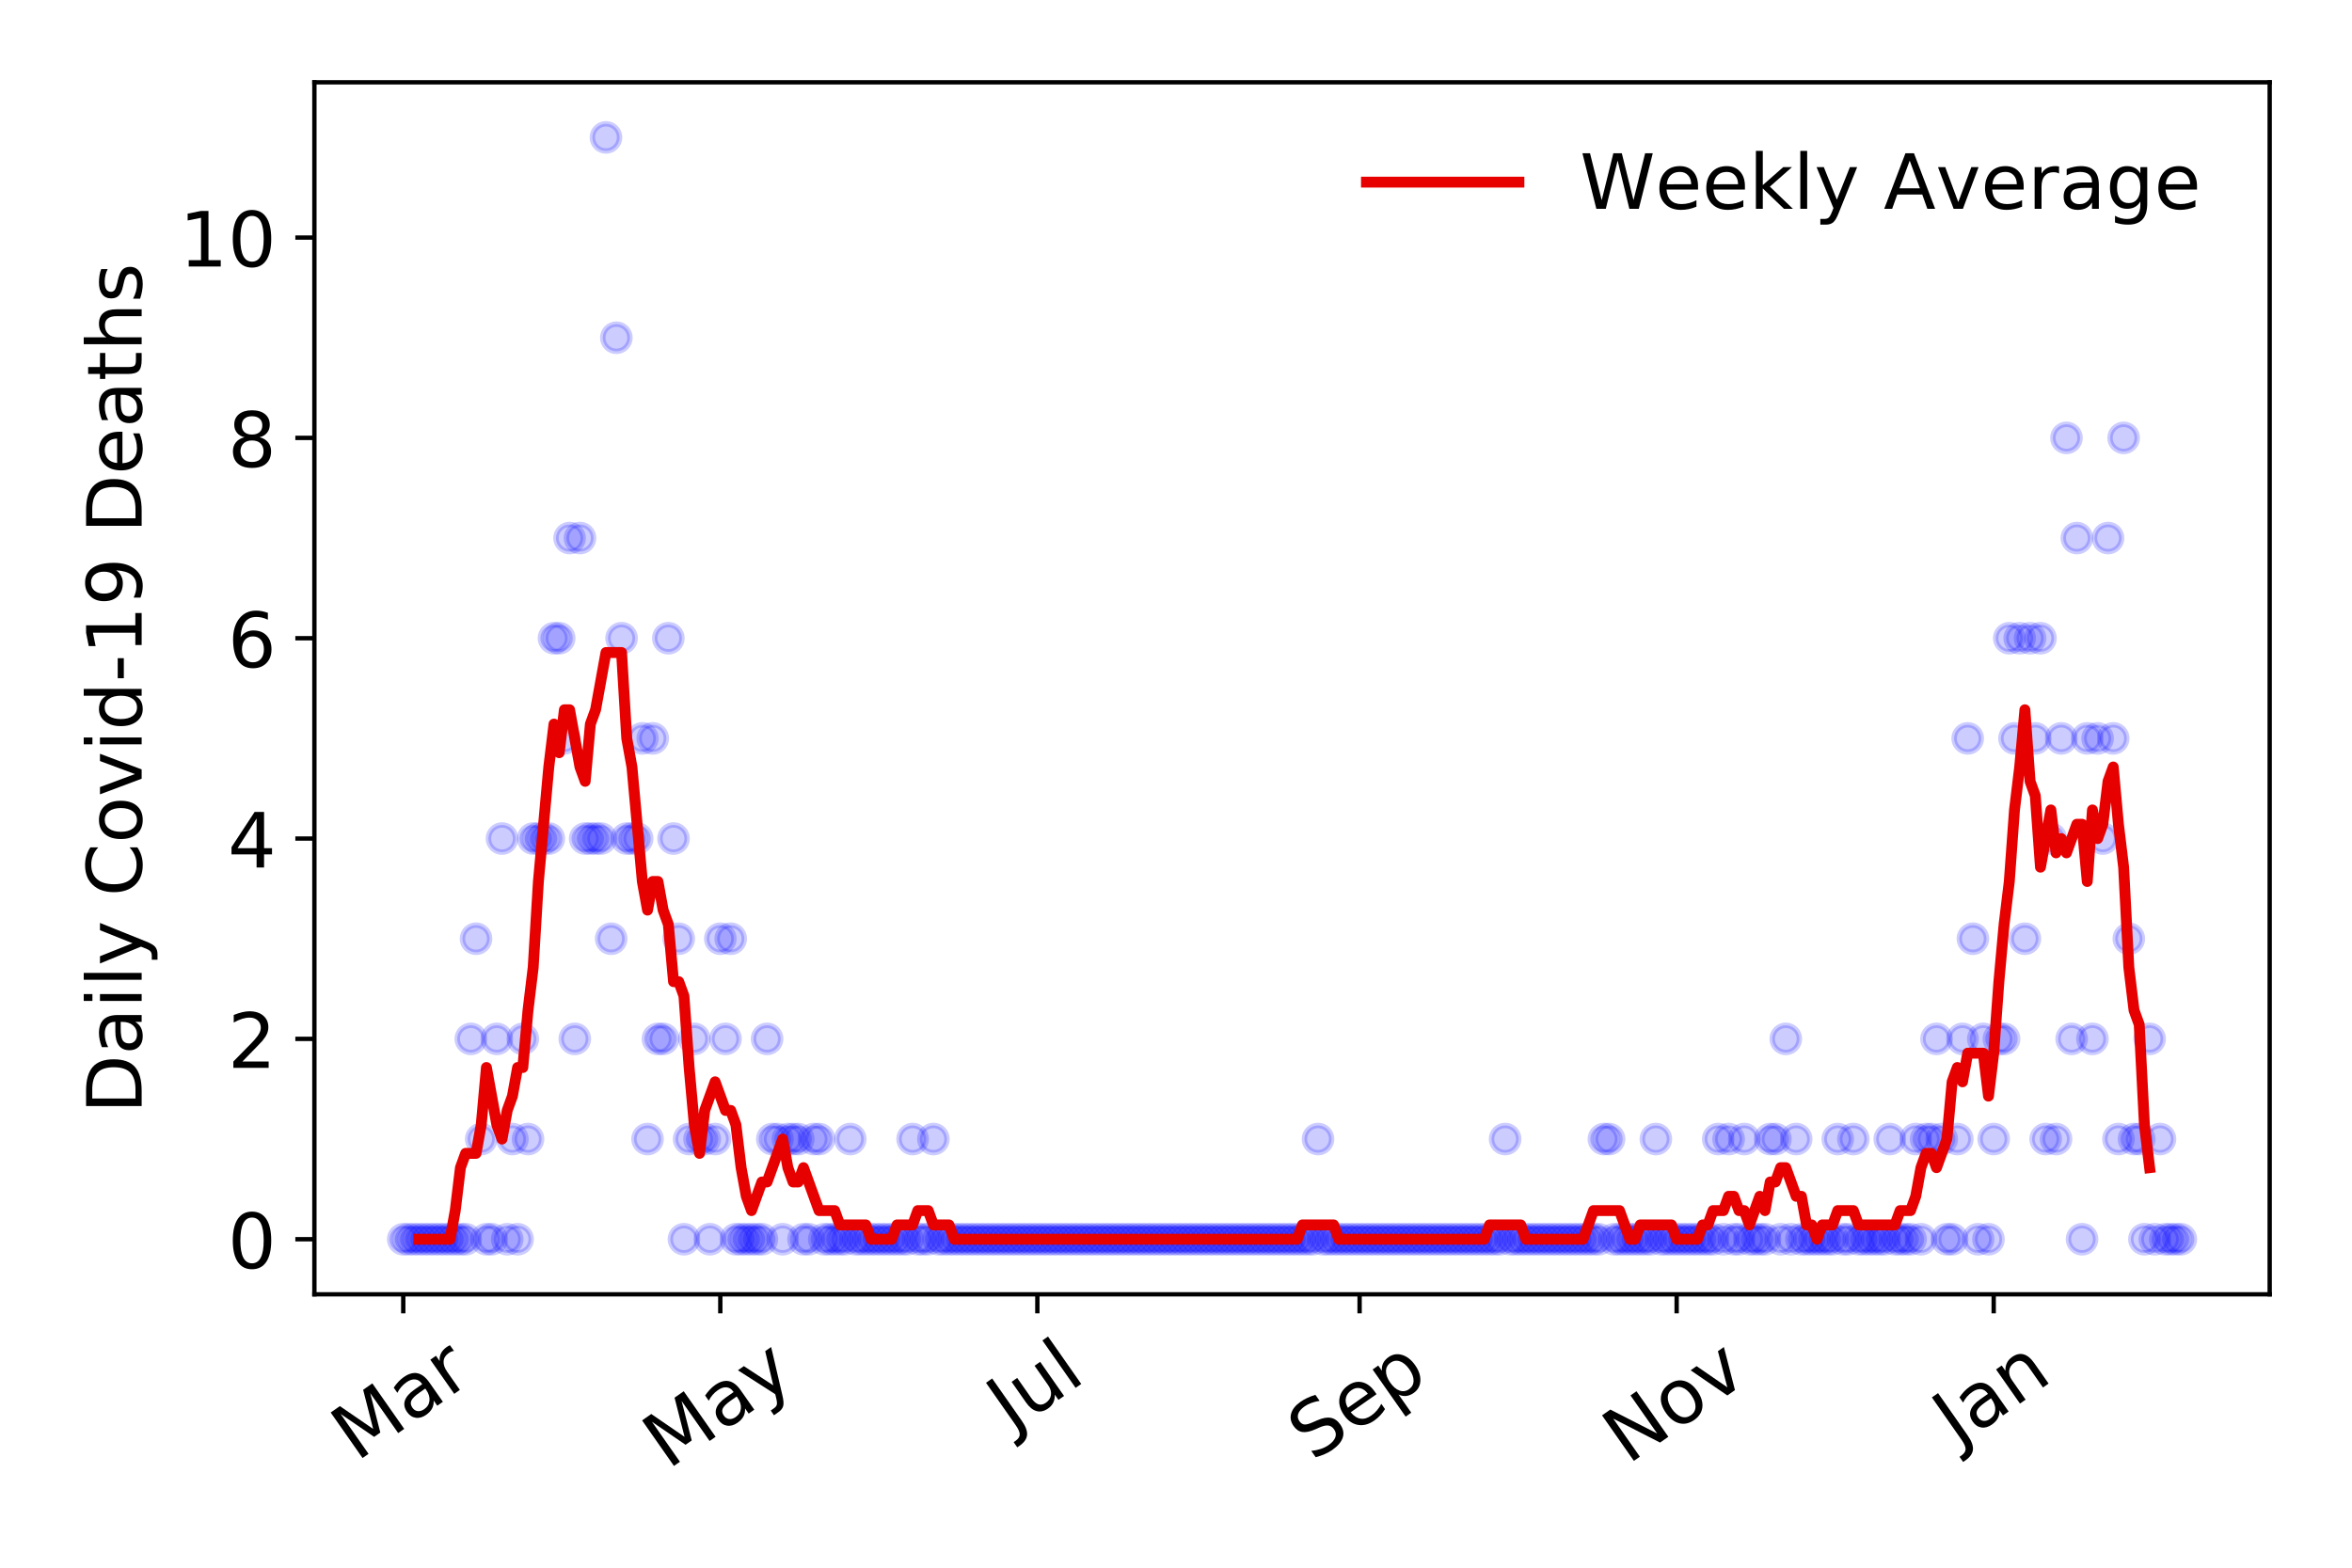 <?xml version="1.0" encoding="utf-8" standalone="no"?>
<!DOCTYPE svg PUBLIC "-//W3C//DTD SVG 1.1//EN"
  "http://www.w3.org/Graphics/SVG/1.1/DTD/svg11.dtd">
<!-- Created with matplotlib (https://matplotlib.org/) -->
<svg height="288pt" version="1.1" viewBox="0 0 432 288" width="432pt" xmlns="http://www.w3.org/2000/svg" xmlns:xlink="http://www.w3.org/1999/xlink">
 <defs>
  <style type="text/css">
*{stroke-linecap:butt;stroke-linejoin:round;}
  </style>
 </defs>
 <g id="figure_1">
  <g id="patch_1">
   <path d="M 0 288 
L 432 288 
L 432 0 
L 0 0 
z
" style="fill:#ffffff;"/>
  </g>
  <g id="axes_1">
   <g id="patch_2">
    <path d="M 57.745 237.778 
L 416.88 237.778 
L 416.88 15.12 
L 57.745 15.12 
z
" style="fill:#ffffff;"/>
   </g>
   <g id="matplotlib.axis_1">
    <g id="xtick_1">
     <g id="line2d_1">
      <defs>
       <path d="M 0 0 
L 0 3.5 
" id="m1af23a0d09" style="stroke:#000000;stroke-width:0.8;"/>
      </defs>
      <g>
       <use style="stroke:#000000;stroke-width:0.8;" x="74.069" xlink:href="#m1af23a0d09" y="237.778"/>
      </g>
     </g>
     <g id="text_1">
      <!-- Mar -->
      <defs>
       <path d="M 9.812 72.906 
L 24.516 72.906 
L 43.109 23.297 
L 61.812 72.906 
L 76.516 72.906 
L 76.516 0 
L 66.891 0 
L 66.891 64.016 
L 48.094 14.016 
L 38.188 14.016 
L 19.391 64.016 
L 19.391 0 
L 9.812 0 
z
" id="DejaVuSans-77"/>
       <path d="M 34.281 27.484 
Q 23.391 27.484 19.188 25 
Q 14.984 22.516 14.984 16.5 
Q 14.984 11.719 18.141 8.906 
Q 21.297 6.109 26.703 6.109 
Q 34.188 6.109 38.703 11.406 
Q 43.219 16.703 43.219 25.484 
L 43.219 27.484 
z
M 52.203 31.203 
L 52.203 0 
L 43.219 0 
L 43.219 8.297 
Q 40.141 3.328 35.547 0.953 
Q 30.953 -1.422 24.312 -1.422 
Q 15.922 -1.422 10.953 3.297 
Q 6 8.016 6 15.922 
Q 6 25.141 12.172 29.828 
Q 18.359 34.516 30.609 34.516 
L 43.219 34.516 
L 43.219 35.406 
Q 43.219 41.609 39.141 45 
Q 35.062 48.391 27.688 48.391 
Q 23 48.391 18.547 47.266 
Q 14.109 46.141 10.016 43.891 
L 10.016 52.203 
Q 14.938 54.109 19.578 55.047 
Q 24.219 56 28.609 56 
Q 40.484 56 46.344 49.844 
Q 52.203 43.703 52.203 31.203 
z
" id="DejaVuSans-97"/>
       <path d="M 41.109 46.297 
Q 39.594 47.172 37.812 47.578 
Q 36.031 48 33.891 48 
Q 26.266 48 22.188 43.047 
Q 18.109 38.094 18.109 28.812 
L 18.109 0 
L 9.078 0 
L 9.078 54.688 
L 18.109 54.688 
L 18.109 46.188 
Q 20.953 51.172 25.484 53.578 
Q 30.031 56 36.531 56 
Q 37.453 56 38.578 55.875 
Q 39.703 55.766 41.062 55.516 
z
" id="DejaVuSans-114"/>
      </defs>
      <g transform="translate(65.467 268.643)rotate(-35)scale(0.14 -0.14)">
       <use xlink:href="#DejaVuSans-77"/>
       <use x="86.279" xlink:href="#DejaVuSans-97"/>
       <use x="147.559" xlink:href="#DejaVuSans-114"/>
      </g>
     </g>
    </g>
    <g id="xtick_2">
     <g id="line2d_2">
      <g>
       <use style="stroke:#000000;stroke-width:0.8;" x="132.302" xlink:href="#m1af23a0d09" y="237.778"/>
      </g>
     </g>
     <g id="text_2">
      <!-- May -->
      <defs>
       <path d="M 32.172 -5.078 
Q 28.375 -14.844 24.75 -17.812 
Q 21.141 -20.797 15.094 -20.797 
L 7.906 -20.797 
L 7.906 -13.281 
L 13.188 -13.281 
Q 16.891 -13.281 18.938 -11.516 
Q 21 -9.766 23.484 -3.219 
L 25.094 0.875 
L 2.984 54.688 
L 12.5 54.688 
L 29.594 11.922 
L 46.688 54.688 
L 56.203 54.688 
z
" id="DejaVuSans-121"/>
      </defs>
      <g transform="translate(122.663 270.094)rotate(-35)scale(0.14 -0.14)">
       <use xlink:href="#DejaVuSans-77"/>
       <use x="86.279" xlink:href="#DejaVuSans-97"/>
       <use x="147.559" xlink:href="#DejaVuSans-121"/>
      </g>
     </g>
    </g>
    <g id="xtick_3">
     <g id="line2d_3">
      <g>
       <use style="stroke:#000000;stroke-width:0.8;" x="190.535" xlink:href="#m1af23a0d09" y="237.778"/>
      </g>
     </g>
     <g id="text_3">
      <!-- Jul -->
      <defs>
       <path d="M 9.812 72.906 
L 19.672 72.906 
L 19.672 5.078 
Q 19.672 -8.109 14.672 -14.062 
Q 9.672 -20.016 -1.422 -20.016 
L -5.172 -20.016 
L -5.172 -11.719 
L -2.094 -11.719 
Q 4.438 -11.719 7.125 -8.047 
Q 9.812 -4.391 9.812 5.078 
z
" id="DejaVuSans-74"/>
       <path d="M 8.5 21.578 
L 8.5 54.688 
L 17.484 54.688 
L 17.484 21.922 
Q 17.484 14.156 20.5 10.266 
Q 23.531 6.391 29.594 6.391 
Q 36.859 6.391 41.078 11.031 
Q 45.312 15.672 45.312 23.688 
L 45.312 54.688 
L 54.297 54.688 
L 54.297 0 
L 45.312 0 
L 45.312 8.406 
Q 42.047 3.422 37.719 1 
Q 33.406 -1.422 27.688 -1.422 
Q 18.266 -1.422 13.375 4.438 
Q 8.5 10.297 8.5 21.578 
z
M 31.109 56 
z
" id="DejaVuSans-117"/>
       <path d="M 9.422 75.984 
L 18.406 75.984 
L 18.406 0 
L 9.422 0 
z
" id="DejaVuSans-108"/>
      </defs>
      <g transform="translate(185.833 263.181)rotate(-35)scale(0.14 -0.14)">
       <use xlink:href="#DejaVuSans-74"/>
       <use x="29.492" xlink:href="#DejaVuSans-117"/>
       <use x="92.871" xlink:href="#DejaVuSans-108"/>
      </g>
     </g>
    </g>
    <g id="xtick_4">
     <g id="line2d_4">
      <g>
       <use style="stroke:#000000;stroke-width:0.8;" x="249.723" xlink:href="#m1af23a0d09" y="237.778"/>
      </g>
     </g>
     <g id="text_4">
      <!-- Sep -->
      <defs>
       <path d="M 53.516 70.516 
L 53.516 60.891 
Q 47.906 63.578 42.922 64.891 
Q 37.938 66.219 33.297 66.219 
Q 25.25 66.219 20.875 63.094 
Q 16.5 59.969 16.5 54.203 
Q 16.5 49.359 19.406 46.891 
Q 22.312 44.438 30.422 42.922 
L 36.375 41.703 
Q 47.406 39.594 52.656 34.297 
Q 57.906 29 57.906 20.125 
Q 57.906 9.516 50.797 4.047 
Q 43.703 -1.422 29.984 -1.422 
Q 24.812 -1.422 18.969 -0.25 
Q 13.141 0.922 6.891 3.219 
L 6.891 13.375 
Q 12.891 10.016 18.656 8.297 
Q 24.422 6.594 29.984 6.594 
Q 38.422 6.594 43.016 9.906 
Q 47.609 13.234 47.609 19.391 
Q 47.609 24.75 44.312 27.781 
Q 41.016 30.812 33.5 32.328 
L 27.484 33.5 
Q 16.453 35.688 11.516 40.375 
Q 6.594 45.062 6.594 53.422 
Q 6.594 63.094 13.406 68.656 
Q 20.219 74.219 32.172 74.219 
Q 37.312 74.219 42.625 73.281 
Q 47.953 72.359 53.516 70.516 
z
" id="DejaVuSans-83"/>
       <path d="M 56.203 29.594 
L 56.203 25.203 
L 14.891 25.203 
Q 15.484 15.922 20.484 11.062 
Q 25.484 6.203 34.422 6.203 
Q 39.594 6.203 44.453 7.469 
Q 49.312 8.734 54.109 11.281 
L 54.109 2.781 
Q 49.266 0.734 44.188 -0.344 
Q 39.109 -1.422 33.891 -1.422 
Q 20.797 -1.422 13.156 6.188 
Q 5.516 13.812 5.516 26.812 
Q 5.516 40.234 12.766 48.109 
Q 20.016 56 32.328 56 
Q 43.359 56 49.781 48.891 
Q 56.203 41.797 56.203 29.594 
z
M 47.219 32.234 
Q 47.125 39.594 43.094 43.984 
Q 39.062 48.391 32.422 48.391 
Q 24.906 48.391 20.391 44.141 
Q 15.875 39.891 15.188 32.172 
z
" id="DejaVuSans-101"/>
       <path d="M 18.109 8.203 
L 18.109 -20.797 
L 9.078 -20.797 
L 9.078 54.688 
L 18.109 54.688 
L 18.109 46.391 
Q 20.953 51.266 25.266 53.625 
Q 29.594 56 35.594 56 
Q 45.562 56 51.781 48.094 
Q 58.016 40.188 58.016 27.297 
Q 58.016 14.406 51.781 6.484 
Q 45.562 -1.422 35.594 -1.422 
Q 29.594 -1.422 25.266 0.953 
Q 20.953 3.328 18.109 8.203 
z
M 48.688 27.297 
Q 48.688 37.203 44.609 42.844 
Q 40.531 48.484 33.406 48.484 
Q 26.266 48.484 22.188 42.844 
Q 18.109 37.203 18.109 27.297 
Q 18.109 17.391 22.188 11.75 
Q 26.266 6.109 33.406 6.109 
Q 40.531 6.109 44.609 11.75 
Q 48.688 17.391 48.688 27.297 
z
" id="DejaVuSans-112"/>
      </defs>
      <g transform="translate(241.13 268.629)rotate(-35)scale(0.14 -0.14)">
       <use xlink:href="#DejaVuSans-83"/>
       <use x="63.477" xlink:href="#DejaVuSans-101"/>
       <use x="125" xlink:href="#DejaVuSans-112"/>
      </g>
     </g>
    </g>
    <g id="xtick_5">
     <g id="line2d_5">
      <g>
       <use style="stroke:#000000;stroke-width:0.8;" x="307.956" xlink:href="#m1af23a0d09" y="237.778"/>
      </g>
     </g>
     <g id="text_5">
      <!-- Nov -->
      <defs>
       <path d="M 9.812 72.906 
L 23.094 72.906 
L 55.422 11.922 
L 55.422 72.906 
L 64.984 72.906 
L 64.984 0 
L 51.703 0 
L 19.391 60.984 
L 19.391 0 
L 9.812 0 
z
" id="DejaVuSans-78"/>
       <path d="M 30.609 48.391 
Q 23.391 48.391 19.188 42.75 
Q 14.984 37.109 14.984 27.297 
Q 14.984 17.484 19.156 11.844 
Q 23.344 6.203 30.609 6.203 
Q 37.797 6.203 41.984 11.859 
Q 46.188 17.531 46.188 27.297 
Q 46.188 37.016 41.984 42.703 
Q 37.797 48.391 30.609 48.391 
z
M 30.609 56 
Q 42.328 56 49.016 48.375 
Q 55.719 40.766 55.719 27.297 
Q 55.719 13.875 49.016 6.219 
Q 42.328 -1.422 30.609 -1.422 
Q 18.844 -1.422 12.172 6.219 
Q 5.516 13.875 5.516 27.297 
Q 5.516 40.766 12.172 48.375 
Q 18.844 56 30.609 56 
z
" id="DejaVuSans-111"/>
       <path d="M 2.984 54.688 
L 12.5 54.688 
L 29.594 8.797 
L 46.688 54.688 
L 56.203 54.688 
L 35.688 0 
L 23.484 0 
z
" id="DejaVuSans-118"/>
      </defs>
      <g transform="translate(298.979 269.166)rotate(-35)scale(0.14 -0.14)">
       <use xlink:href="#DejaVuSans-78"/>
       <use x="74.805" xlink:href="#DejaVuSans-111"/>
       <use x="135.986" xlink:href="#DejaVuSans-118"/>
      </g>
     </g>
    </g>
    <g id="xtick_6">
     <g id="line2d_6">
      <g>
       <use style="stroke:#000000;stroke-width:0.8;" x="366.189" xlink:href="#m1af23a0d09" y="237.778"/>
      </g>
     </g>
     <g id="text_6">
      <!-- Jan -->
      <defs>
       <path d="M 54.891 33.016 
L 54.891 0 
L 45.906 0 
L 45.906 32.719 
Q 45.906 40.484 42.875 44.328 
Q 39.844 48.188 33.797 48.188 
Q 26.516 48.188 22.312 43.547 
Q 18.109 38.922 18.109 30.906 
L 18.109 0 
L 9.078 0 
L 9.078 54.688 
L 18.109 54.688 
L 18.109 46.188 
Q 21.344 51.125 25.703 53.562 
Q 30.078 56 35.797 56 
Q 45.219 56 50.047 50.172 
Q 54.891 44.344 54.891 33.016 
z
" id="DejaVuSans-110"/>
      </defs>
      <g transform="translate(359.565 265.871)rotate(-35)scale(0.14 -0.14)">
       <use xlink:href="#DejaVuSans-74"/>
       <use x="29.492" xlink:href="#DejaVuSans-97"/>
       <use x="90.771" xlink:href="#DejaVuSans-110"/>
      </g>
     </g>
    </g>
   </g>
   <g id="matplotlib.axis_2">
    <g id="ytick_1">
     <g id="line2d_7">
      <defs>
       <path d="M 0 0 
L -3.5 0 
" id="m550a8a4f0f" style="stroke:#000000;stroke-width:0.8;"/>
      </defs>
      <g>
       <use style="stroke:#000000;stroke-width:0.8;" x="57.745" xlink:href="#m550a8a4f0f" y="227.657"/>
      </g>
     </g>
     <g id="text_7">
      <!-- 0 -->
      <defs>
       <path d="M 31.781 66.406 
Q 24.172 66.406 20.328 58.906 
Q 16.5 51.422 16.5 36.375 
Q 16.5 21.391 20.328 13.891 
Q 24.172 6.391 31.781 6.391 
Q 39.453 6.391 43.281 13.891 
Q 47.125 21.391 47.125 36.375 
Q 47.125 51.422 43.281 58.906 
Q 39.453 66.406 31.781 66.406 
z
M 31.781 74.219 
Q 44.047 74.219 50.516 64.516 
Q 56.984 54.828 56.984 36.375 
Q 56.984 17.969 50.516 8.266 
Q 44.047 -1.422 31.781 -1.422 
Q 19.531 -1.422 13.062 8.266 
Q 6.594 17.969 6.594 36.375 
Q 6.594 54.828 13.062 64.516 
Q 19.531 74.219 31.781 74.219 
z
" id="DejaVuSans-48"/>
      </defs>
      <g transform="translate(41.837 232.976)scale(0.14 -0.14)">
       <use xlink:href="#DejaVuSans-48"/>
      </g>
     </g>
    </g>
    <g id="ytick_2">
     <g id="line2d_8">
      <g>
       <use style="stroke:#000000;stroke-width:0.8;" x="57.745" xlink:href="#m550a8a4f0f" y="190.854"/>
      </g>
     </g>
     <g id="text_8">
      <!-- 2 -->
      <defs>
       <path d="M 19.188 8.297 
L 53.609 8.297 
L 53.609 0 
L 7.328 0 
L 7.328 8.297 
Q 12.938 14.109 22.625 23.891 
Q 32.328 33.688 34.812 36.531 
Q 39.547 41.844 41.422 45.531 
Q 43.312 49.219 43.312 52.781 
Q 43.312 58.594 39.234 62.25 
Q 35.156 65.922 28.609 65.922 
Q 23.969 65.922 18.812 64.312 
Q 13.672 62.703 7.812 59.422 
L 7.812 69.391 
Q 13.766 71.781 18.938 73 
Q 24.125 74.219 28.422 74.219 
Q 39.75 74.219 46.484 68.547 
Q 53.219 62.891 53.219 53.422 
Q 53.219 48.922 51.531 44.891 
Q 49.859 40.875 45.406 35.406 
Q 44.188 33.984 37.641 27.219 
Q 31.109 20.453 19.188 8.297 
z
" id="DejaVuSans-50"/>
      </defs>
      <g transform="translate(41.837 196.173)scale(0.14 -0.14)">
       <use xlink:href="#DejaVuSans-50"/>
      </g>
     </g>
    </g>
    <g id="ytick_3">
     <g id="line2d_9">
      <g>
       <use style="stroke:#000000;stroke-width:0.8;" x="57.745" xlink:href="#m550a8a4f0f" y="154.051"/>
      </g>
     </g>
     <g id="text_9">
      <!-- 4 -->
      <defs>
       <path d="M 37.797 64.312 
L 12.891 25.391 
L 37.797 25.391 
z
M 35.203 72.906 
L 47.609 72.906 
L 47.609 25.391 
L 58.016 25.391 
L 58.016 17.188 
L 47.609 17.188 
L 47.609 0 
L 37.797 0 
L 37.797 17.188 
L 4.891 17.188 
L 4.891 26.703 
z
" id="DejaVuSans-52"/>
      </defs>
      <g transform="translate(41.837 159.37)scale(0.14 -0.14)">
       <use xlink:href="#DejaVuSans-52"/>
      </g>
     </g>
    </g>
    <g id="ytick_4">
     <g id="line2d_10">
      <g>
       <use style="stroke:#000000;stroke-width:0.8;" x="57.745" xlink:href="#m550a8a4f0f" y="117.248"/>
      </g>
     </g>
     <g id="text_10">
      <!-- 6 -->
      <defs>
       <path d="M 33.016 40.375 
Q 26.375 40.375 22.484 35.828 
Q 18.609 31.297 18.609 23.391 
Q 18.609 15.531 22.484 10.953 
Q 26.375 6.391 33.016 6.391 
Q 39.656 6.391 43.531 10.953 
Q 47.406 15.531 47.406 23.391 
Q 47.406 31.297 43.531 35.828 
Q 39.656 40.375 33.016 40.375 
z
M 52.594 71.297 
L 52.594 62.312 
Q 48.875 64.062 45.094 64.984 
Q 41.312 65.922 37.594 65.922 
Q 27.828 65.922 22.672 59.328 
Q 17.531 52.734 16.797 39.406 
Q 19.672 43.656 24.016 45.922 
Q 28.375 48.188 33.594 48.188 
Q 44.578 48.188 50.953 41.516 
Q 57.328 34.859 57.328 23.391 
Q 57.328 12.156 50.688 5.359 
Q 44.047 -1.422 33.016 -1.422 
Q 20.359 -1.422 13.672 8.266 
Q 6.984 17.969 6.984 36.375 
Q 6.984 53.656 15.188 63.938 
Q 23.391 74.219 37.203 74.219 
Q 40.922 74.219 44.703 73.484 
Q 48.484 72.75 52.594 71.297 
z
" id="DejaVuSans-54"/>
      </defs>
      <g transform="translate(41.837 122.567)scale(0.14 -0.14)">
       <use xlink:href="#DejaVuSans-54"/>
      </g>
     </g>
    </g>
    <g id="ytick_5">
     <g id="line2d_11">
      <g>
       <use style="stroke:#000000;stroke-width:0.8;" x="57.745" xlink:href="#m550a8a4f0f" y="80.445"/>
      </g>
     </g>
     <g id="text_11">
      <!-- 8 -->
      <defs>
       <path d="M 31.781 34.625 
Q 24.75 34.625 20.719 30.859 
Q 16.703 27.094 16.703 20.516 
Q 16.703 13.922 20.719 10.156 
Q 24.75 6.391 31.781 6.391 
Q 38.812 6.391 42.859 10.172 
Q 46.922 13.969 46.922 20.516 
Q 46.922 27.094 42.891 30.859 
Q 38.875 34.625 31.781 34.625 
z
M 21.922 38.812 
Q 15.578 40.375 12.031 44.719 
Q 8.5 49.078 8.5 55.328 
Q 8.5 64.062 14.719 69.141 
Q 20.953 74.219 31.781 74.219 
Q 42.672 74.219 48.875 69.141 
Q 55.078 64.062 55.078 55.328 
Q 55.078 49.078 51.531 44.719 
Q 48 40.375 41.703 38.812 
Q 48.828 37.156 52.797 32.312 
Q 56.781 27.484 56.781 20.516 
Q 56.781 9.906 50.312 4.234 
Q 43.844 -1.422 31.781 -1.422 
Q 19.734 -1.422 13.25 4.234 
Q 6.781 9.906 6.781 20.516 
Q 6.781 27.484 10.781 32.312 
Q 14.797 37.156 21.922 38.812 
z
M 18.312 54.391 
Q 18.312 48.734 21.844 45.562 
Q 25.391 42.391 31.781 42.391 
Q 38.141 42.391 41.719 45.562 
Q 45.312 48.734 45.312 54.391 
Q 45.312 60.062 41.719 63.234 
Q 38.141 66.406 31.781 66.406 
Q 25.391 66.406 21.844 63.234 
Q 18.312 60.062 18.312 54.391 
z
" id="DejaVuSans-56"/>
      </defs>
      <g transform="translate(41.837 85.764)scale(0.14 -0.14)">
       <use xlink:href="#DejaVuSans-56"/>
      </g>
     </g>
    </g>
    <g id="ytick_6">
     <g id="line2d_12">
      <g>
       <use style="stroke:#000000;stroke-width:0.8;" x="57.745" xlink:href="#m550a8a4f0f" y="43.642"/>
      </g>
     </g>
     <g id="text_12">
      <!-- 10 -->
      <defs>
       <path d="M 12.406 8.297 
L 28.516 8.297 
L 28.516 63.922 
L 10.984 60.406 
L 10.984 69.391 
L 28.422 72.906 
L 38.281 72.906 
L 38.281 8.297 
L 54.391 8.297 
L 54.391 0 
L 12.406 0 
z
" id="DejaVuSans-49"/>
      </defs>
      <g transform="translate(32.93 48.961)scale(0.14 -0.14)">
       <use xlink:href="#DejaVuSans-49"/>
       <use x="63.623" xlink:href="#DejaVuSans-48"/>
      </g>
     </g>
    </g>
    <g id="text_13">
     <!-- Daily Covid-19 Deaths -->
     <defs>
      <path d="M 19.672 64.797 
L 19.672 8.109 
L 31.594 8.109 
Q 46.688 8.109 53.688 14.938 
Q 60.688 21.781 60.688 36.531 
Q 60.688 51.172 53.688 57.984 
Q 46.688 64.797 31.594 64.797 
z
M 9.812 72.906 
L 30.078 72.906 
Q 51.266 72.906 61.172 64.094 
Q 71.094 55.281 71.094 36.531 
Q 71.094 17.672 61.125 8.828 
Q 51.172 0 30.078 0 
L 9.812 0 
z
" id="DejaVuSans-68"/>
      <path d="M 9.422 54.688 
L 18.406 54.688 
L 18.406 0 
L 9.422 0 
z
M 9.422 75.984 
L 18.406 75.984 
L 18.406 64.594 
L 9.422 64.594 
z
" id="DejaVuSans-105"/>
      <path id="DejaVuSans-32"/>
      <path d="M 64.406 67.281 
L 64.406 56.891 
Q 59.422 61.531 53.781 63.812 
Q 48.141 66.109 41.797 66.109 
Q 29.297 66.109 22.656 58.469 
Q 16.016 50.828 16.016 36.375 
Q 16.016 21.969 22.656 14.328 
Q 29.297 6.688 41.797 6.688 
Q 48.141 6.688 53.781 8.984 
Q 59.422 11.281 64.406 15.922 
L 64.406 5.609 
Q 59.234 2.094 53.438 0.328 
Q 47.656 -1.422 41.219 -1.422 
Q 24.656 -1.422 15.125 8.703 
Q 5.609 18.844 5.609 36.375 
Q 5.609 53.953 15.125 64.078 
Q 24.656 74.219 41.219 74.219 
Q 47.75 74.219 53.531 72.484 
Q 59.328 70.75 64.406 67.281 
z
" id="DejaVuSans-67"/>
      <path d="M 45.406 46.391 
L 45.406 75.984 
L 54.391 75.984 
L 54.391 0 
L 45.406 0 
L 45.406 8.203 
Q 42.578 3.328 38.25 0.953 
Q 33.938 -1.422 27.875 -1.422 
Q 17.969 -1.422 11.734 6.484 
Q 5.516 14.406 5.516 27.297 
Q 5.516 40.188 11.734 48.094 
Q 17.969 56 27.875 56 
Q 33.938 56 38.25 53.625 
Q 42.578 51.266 45.406 46.391 
z
M 14.797 27.297 
Q 14.797 17.391 18.875 11.75 
Q 22.953 6.109 30.078 6.109 
Q 37.203 6.109 41.297 11.75 
Q 45.406 17.391 45.406 27.297 
Q 45.406 37.203 41.297 42.844 
Q 37.203 48.484 30.078 48.484 
Q 22.953 48.484 18.875 42.844 
Q 14.797 37.203 14.797 27.297 
z
" id="DejaVuSans-100"/>
      <path d="M 4.891 31.391 
L 31.203 31.391 
L 31.203 23.391 
L 4.891 23.391 
z
" id="DejaVuSans-45"/>
      <path d="M 10.984 1.516 
L 10.984 10.5 
Q 14.703 8.734 18.5 7.812 
Q 22.312 6.891 25.984 6.891 
Q 35.75 6.891 40.891 13.453 
Q 46.047 20.016 46.781 33.406 
Q 43.953 29.203 39.594 26.953 
Q 35.25 24.703 29.984 24.703 
Q 19.047 24.703 12.672 31.312 
Q 6.297 37.938 6.297 49.422 
Q 6.297 60.641 12.938 67.422 
Q 19.578 74.219 30.609 74.219 
Q 43.266 74.219 49.922 64.516 
Q 56.594 54.828 56.594 36.375 
Q 56.594 19.141 48.406 8.859 
Q 40.234 -1.422 26.422 -1.422 
Q 22.703 -1.422 18.891 -0.688 
Q 15.094 0.047 10.984 1.516 
z
M 30.609 32.422 
Q 37.25 32.422 41.125 36.953 
Q 45.016 41.5 45.016 49.422 
Q 45.016 57.281 41.125 61.844 
Q 37.25 66.406 30.609 66.406 
Q 23.969 66.406 20.094 61.844 
Q 16.219 57.281 16.219 49.422 
Q 16.219 41.5 20.094 36.953 
Q 23.969 32.422 30.609 32.422 
z
" id="DejaVuSans-57"/>
      <path d="M 18.312 70.219 
L 18.312 54.688 
L 36.812 54.688 
L 36.812 47.703 
L 18.312 47.703 
L 18.312 18.016 
Q 18.312 11.328 20.141 9.422 
Q 21.969 7.516 27.594 7.516 
L 36.812 7.516 
L 36.812 0 
L 27.594 0 
Q 17.188 0 13.234 3.875 
Q 9.281 7.766 9.281 18.016 
L 9.281 47.703 
L 2.688 47.703 
L 2.688 54.688 
L 9.281 54.688 
L 9.281 70.219 
z
" id="DejaVuSans-116"/>
      <path d="M 54.891 33.016 
L 54.891 0 
L 45.906 0 
L 45.906 32.719 
Q 45.906 40.484 42.875 44.328 
Q 39.844 48.188 33.797 48.188 
Q 26.516 48.188 22.312 43.547 
Q 18.109 38.922 18.109 30.906 
L 18.109 0 
L 9.078 0 
L 9.078 75.984 
L 18.109 75.984 
L 18.109 46.188 
Q 21.344 51.125 25.703 53.562 
Q 30.078 56 35.797 56 
Q 45.219 56 50.047 50.172 
Q 54.891 44.344 54.891 33.016 
z
" id="DejaVuSans-104"/>
      <path d="M 44.281 53.078 
L 44.281 44.578 
Q 40.484 46.531 36.375 47.5 
Q 32.281 48.484 27.875 48.484 
Q 21.188 48.484 17.844 46.438 
Q 14.5 44.391 14.5 40.281 
Q 14.5 37.156 16.891 35.375 
Q 19.281 33.594 26.516 31.984 
L 29.594 31.297 
Q 39.156 29.25 43.188 25.516 
Q 47.219 21.781 47.219 15.094 
Q 47.219 7.469 41.188 3.016 
Q 35.156 -1.422 24.609 -1.422 
Q 20.219 -1.422 15.453 -0.562 
Q 10.688 0.297 5.422 2 
L 5.422 11.281 
Q 10.406 8.688 15.234 7.391 
Q 20.062 6.109 24.812 6.109 
Q 31.156 6.109 34.562 8.281 
Q 37.984 10.453 37.984 14.406 
Q 37.984 18.062 35.516 20.016 
Q 33.062 21.969 24.703 23.781 
L 21.578 24.516 
Q 13.234 26.266 9.516 29.906 
Q 5.812 33.547 5.812 39.891 
Q 5.812 47.609 11.281 51.797 
Q 16.75 56 26.812 56 
Q 31.781 56 36.172 55.266 
Q 40.578 54.547 44.281 53.078 
z
" id="DejaVuSans-115"/>
     </defs>
     <g transform="translate(26.018 204.56)rotate(-90)scale(0.14 -0.14)">
      <use xlink:href="#DejaVuSans-68"/>
      <use x="77.002" xlink:href="#DejaVuSans-97"/>
      <use x="138.281" xlink:href="#DejaVuSans-105"/>
      <use x="166.064" xlink:href="#DejaVuSans-108"/>
      <use x="193.848" xlink:href="#DejaVuSans-121"/>
      <use x="253.027" xlink:href="#DejaVuSans-32"/>
      <use x="284.814" xlink:href="#DejaVuSans-67"/>
      <use x="354.639" xlink:href="#DejaVuSans-111"/>
      <use x="415.82" xlink:href="#DejaVuSans-118"/>
      <use x="475" xlink:href="#DejaVuSans-105"/>
      <use x="502.783" xlink:href="#DejaVuSans-100"/>
      <use x="566.26" xlink:href="#DejaVuSans-45"/>
      <use x="602.344" xlink:href="#DejaVuSans-49"/>
      <use x="665.967" xlink:href="#DejaVuSans-57"/>
      <use x="729.59" xlink:href="#DejaVuSans-32"/>
      <use x="761.377" xlink:href="#DejaVuSans-68"/>
      <use x="838.379" xlink:href="#DejaVuSans-101"/>
      <use x="899.902" xlink:href="#DejaVuSans-97"/>
      <use x="961.182" xlink:href="#DejaVuSans-116"/>
      <use x="1000.391" xlink:href="#DejaVuSans-104"/>
      <use x="1063.77" xlink:href="#DejaVuSans-115"/>
     </g>
    </g>
   </g>
   <g id="line2d_13">
    <defs>
     <path d="M 0 2.5 
C 0.663 2.5 1.299 2.237 1.768 1.768 
C 2.237 1.299 2.5 0.663 2.5 0 
C 2.5 -0.663 2.237 -1.299 1.768 -1.768 
C 1.299 -2.237 0.663 -2.5 0 -2.5 
C -0.663 -2.5 -1.299 -2.237 -1.768 -1.768 
C -2.237 -1.299 -2.5 -0.663 -2.5 0 
C -2.5 0.663 -2.237 1.299 -1.768 1.768 
C -1.299 2.237 -0.663 2.5 0 2.5 
z
" id="me89a3f77e5" style="stroke:#0000ff;stroke-opacity:0.2;"/>
    </defs>
    <g clip-path="url(#pe01669da24)">
     <use style="fill:#0000ff;fill-opacity:0.2;stroke:#0000ff;stroke-opacity:0.2;" x="74.069" xlink:href="#me89a3f77e5" y="227.657"/>
     <use style="fill:#0000ff;fill-opacity:0.2;stroke:#0000ff;stroke-opacity:0.2;" x="75.024" xlink:href="#me89a3f77e5" y="227.657"/>
     <use style="fill:#0000ff;fill-opacity:0.2;stroke:#0000ff;stroke-opacity:0.2;" x="75.979" xlink:href="#me89a3f77e5" y="227.657"/>
     <use style="fill:#0000ff;fill-opacity:0.2;stroke:#0000ff;stroke-opacity:0.2;" x="76.933" xlink:href="#me89a3f77e5" y="227.657"/>
     <use style="fill:#0000ff;fill-opacity:0.2;stroke:#0000ff;stroke-opacity:0.2;" x="77.888" xlink:href="#me89a3f77e5" y="227.657"/>
     <use style="fill:#0000ff;fill-opacity:0.2;stroke:#0000ff;stroke-opacity:0.2;" x="78.843" xlink:href="#me89a3f77e5" y="227.657"/>
     <use style="fill:#0000ff;fill-opacity:0.2;stroke:#0000ff;stroke-opacity:0.2;" x="79.797" xlink:href="#me89a3f77e5" y="227.657"/>
     <use style="fill:#0000ff;fill-opacity:0.2;stroke:#0000ff;stroke-opacity:0.2;" x="80.752" xlink:href="#me89a3f77e5" y="227.657"/>
     <use style="fill:#0000ff;fill-opacity:0.2;stroke:#0000ff;stroke-opacity:0.2;" x="81.706" xlink:href="#me89a3f77e5" y="227.657"/>
     <use style="fill:#0000ff;fill-opacity:0.2;stroke:#0000ff;stroke-opacity:0.2;" x="82.661" xlink:href="#me89a3f77e5" y="227.657"/>
     <use style="fill:#0000ff;fill-opacity:0.2;stroke:#0000ff;stroke-opacity:0.2;" x="83.616" xlink:href="#me89a3f77e5" y="227.657"/>
     <use style="fill:#0000ff;fill-opacity:0.2;stroke:#0000ff;stroke-opacity:0.2;" x="84.57" xlink:href="#me89a3f77e5" y="227.657"/>
     <use style="fill:#0000ff;fill-opacity:0.2;stroke:#0000ff;stroke-opacity:0.2;" x="85.525" xlink:href="#me89a3f77e5" y="227.657"/>
     <use style="fill:#0000ff;fill-opacity:0.2;stroke:#0000ff;stroke-opacity:0.2;" x="86.48" xlink:href="#me89a3f77e5" y="190.854"/>
     <use style="fill:#0000ff;fill-opacity:0.2;stroke:#0000ff;stroke-opacity:0.2;" x="87.434" xlink:href="#me89a3f77e5" y="172.453"/>
     <use style="fill:#0000ff;fill-opacity:0.2;stroke:#0000ff;stroke-opacity:0.2;" x="88.389" xlink:href="#me89a3f77e5" y="209.256"/>
     <use style="fill:#0000ff;fill-opacity:0.2;stroke:#0000ff;stroke-opacity:0.2;" x="89.344" xlink:href="#me89a3f77e5" y="227.657"/>
     <use style="fill:#0000ff;fill-opacity:0.2;stroke:#0000ff;stroke-opacity:0.2;" x="90.298" xlink:href="#me89a3f77e5" y="227.657"/>
     <use style="fill:#0000ff;fill-opacity:0.2;stroke:#0000ff;stroke-opacity:0.2;" x="91.253" xlink:href="#me89a3f77e5" y="190.854"/>
     <use style="fill:#0000ff;fill-opacity:0.2;stroke:#0000ff;stroke-opacity:0.2;" x="92.207" xlink:href="#me89a3f77e5" y="154.051"/>
     <use style="fill:#0000ff;fill-opacity:0.2;stroke:#0000ff;stroke-opacity:0.2;" x="93.162" xlink:href="#me89a3f77e5" y="227.657"/>
     <use style="fill:#0000ff;fill-opacity:0.2;stroke:#0000ff;stroke-opacity:0.2;" x="94.117" xlink:href="#me89a3f77e5" y="209.256"/>
     <use style="fill:#0000ff;fill-opacity:0.2;stroke:#0000ff;stroke-opacity:0.2;" x="95.071" xlink:href="#me89a3f77e5" y="227.657"/>
     <use style="fill:#0000ff;fill-opacity:0.2;stroke:#0000ff;stroke-opacity:0.2;" x="96.026" xlink:href="#me89a3f77e5" y="190.854"/>
     <use style="fill:#0000ff;fill-opacity:0.2;stroke:#0000ff;stroke-opacity:0.2;" x="96.981" xlink:href="#me89a3f77e5" y="209.256"/>
     <use style="fill:#0000ff;fill-opacity:0.2;stroke:#0000ff;stroke-opacity:0.2;" x="97.935" xlink:href="#me89a3f77e5" y="154.051"/>
     <use style="fill:#0000ff;fill-opacity:0.2;stroke:#0000ff;stroke-opacity:0.2;" x="98.89" xlink:href="#me89a3f77e5" y="154.051"/>
     <use style="fill:#0000ff;fill-opacity:0.2;stroke:#0000ff;stroke-opacity:0.2;" x="99.845" xlink:href="#me89a3f77e5" y="154.051"/>
     <use style="fill:#0000ff;fill-opacity:0.2;stroke:#0000ff;stroke-opacity:0.2;" x="100.799" xlink:href="#me89a3f77e5" y="154.051"/>
     <use style="fill:#0000ff;fill-opacity:0.2;stroke:#0000ff;stroke-opacity:0.2;" x="101.754" xlink:href="#me89a3f77e5" y="117.248"/>
     <use style="fill:#0000ff;fill-opacity:0.2;stroke:#0000ff;stroke-opacity:0.2;" x="102.708" xlink:href="#me89a3f77e5" y="117.248"/>
     <use style="fill:#0000ff;fill-opacity:0.2;stroke:#0000ff;stroke-opacity:0.2;" x="103.663" xlink:href="#me89a3f77e5" y="135.65"/>
     <use style="fill:#0000ff;fill-opacity:0.2;stroke:#0000ff;stroke-opacity:0.2;" x="104.618" xlink:href="#me89a3f77e5" y="98.847"/>
     <use style="fill:#0000ff;fill-opacity:0.2;stroke:#0000ff;stroke-opacity:0.2;" x="105.572" xlink:href="#me89a3f77e5" y="190.854"/>
     <use style="fill:#0000ff;fill-opacity:0.2;stroke:#0000ff;stroke-opacity:0.2;" x="106.527" xlink:href="#me89a3f77e5" y="98.847"/>
     <use style="fill:#0000ff;fill-opacity:0.2;stroke:#0000ff;stroke-opacity:0.2;" x="107.482" xlink:href="#me89a3f77e5" y="154.051"/>
     <use style="fill:#0000ff;fill-opacity:0.2;stroke:#0000ff;stroke-opacity:0.2;" x="108.436" xlink:href="#me89a3f77e5" y="154.051"/>
     <use style="fill:#0000ff;fill-opacity:0.2;stroke:#0000ff;stroke-opacity:0.2;" x="109.391" xlink:href="#me89a3f77e5" y="154.051"/>
     <use style="fill:#0000ff;fill-opacity:0.2;stroke:#0000ff;stroke-opacity:0.2;" x="110.346" xlink:href="#me89a3f77e5" y="154.051"/>
     <use style="fill:#0000ff;fill-opacity:0.2;stroke:#0000ff;stroke-opacity:0.2;" x="111.3" xlink:href="#me89a3f77e5" y="25.241"/>
     <use style="fill:#0000ff;fill-opacity:0.2;stroke:#0000ff;stroke-opacity:0.2;" x="112.255" xlink:href="#me89a3f77e5" y="172.453"/>
     <use style="fill:#0000ff;fill-opacity:0.2;stroke:#0000ff;stroke-opacity:0.2;" x="113.209" xlink:href="#me89a3f77e5" y="62.044"/>
     <use style="fill:#0000ff;fill-opacity:0.2;stroke:#0000ff;stroke-opacity:0.2;" x="114.164" xlink:href="#me89a3f77e5" y="117.248"/>
     <use style="fill:#0000ff;fill-opacity:0.2;stroke:#0000ff;stroke-opacity:0.2;" x="115.119" xlink:href="#me89a3f77e5" y="154.051"/>
     <use style="fill:#0000ff;fill-opacity:0.2;stroke:#0000ff;stroke-opacity:0.2;" x="116.073" xlink:href="#me89a3f77e5" y="154.051"/>
     <use style="fill:#0000ff;fill-opacity:0.2;stroke:#0000ff;stroke-opacity:0.2;" x="117.028" xlink:href="#me89a3f77e5" y="154.051"/>
     <use style="fill:#0000ff;fill-opacity:0.2;stroke:#0000ff;stroke-opacity:0.2;" x="117.983" xlink:href="#me89a3f77e5" y="135.65"/>
     <use style="fill:#0000ff;fill-opacity:0.2;stroke:#0000ff;stroke-opacity:0.2;" x="118.937" xlink:href="#me89a3f77e5" y="209.256"/>
     <use style="fill:#0000ff;fill-opacity:0.2;stroke:#0000ff;stroke-opacity:0.2;" x="119.892" xlink:href="#me89a3f77e5" y="135.65"/>
     <use style="fill:#0000ff;fill-opacity:0.2;stroke:#0000ff;stroke-opacity:0.2;" x="120.847" xlink:href="#me89a3f77e5" y="190.854"/>
     <use style="fill:#0000ff;fill-opacity:0.2;stroke:#0000ff;stroke-opacity:0.2;" x="121.801" xlink:href="#me89a3f77e5" y="190.854"/>
     <use style="fill:#0000ff;fill-opacity:0.2;stroke:#0000ff;stroke-opacity:0.2;" x="122.756" xlink:href="#me89a3f77e5" y="117.248"/>
     <use style="fill:#0000ff;fill-opacity:0.2;stroke:#0000ff;stroke-opacity:0.2;" x="123.711" xlink:href="#me89a3f77e5" y="154.051"/>
     <use style="fill:#0000ff;fill-opacity:0.2;stroke:#0000ff;stroke-opacity:0.2;" x="124.665" xlink:href="#me89a3f77e5" y="172.453"/>
     <use style="fill:#0000ff;fill-opacity:0.2;stroke:#0000ff;stroke-opacity:0.2;" x="125.62" xlink:href="#me89a3f77e5" y="227.657"/>
     <use style="fill:#0000ff;fill-opacity:0.2;stroke:#0000ff;stroke-opacity:0.2;" x="126.574" xlink:href="#me89a3f77e5" y="209.256"/>
     <use style="fill:#0000ff;fill-opacity:0.2;stroke:#0000ff;stroke-opacity:0.2;" x="127.529" xlink:href="#me89a3f77e5" y="190.854"/>
     <use style="fill:#0000ff;fill-opacity:0.2;stroke:#0000ff;stroke-opacity:0.2;" x="128.484" xlink:href="#me89a3f77e5" y="209.256"/>
     <use style="fill:#0000ff;fill-opacity:0.2;stroke:#0000ff;stroke-opacity:0.2;" x="129.438" xlink:href="#me89a3f77e5" y="209.256"/>
     <use style="fill:#0000ff;fill-opacity:0.2;stroke:#0000ff;stroke-opacity:0.2;" x="130.393" xlink:href="#me89a3f77e5" y="227.657"/>
     <use style="fill:#0000ff;fill-opacity:0.2;stroke:#0000ff;stroke-opacity:0.2;" x="131.348" xlink:href="#me89a3f77e5" y="209.256"/>
     <use style="fill:#0000ff;fill-opacity:0.2;stroke:#0000ff;stroke-opacity:0.2;" x="132.302" xlink:href="#me89a3f77e5" y="172.453"/>
     <use style="fill:#0000ff;fill-opacity:0.2;stroke:#0000ff;stroke-opacity:0.2;" x="133.257" xlink:href="#me89a3f77e5" y="190.854"/>
     <use style="fill:#0000ff;fill-opacity:0.2;stroke:#0000ff;stroke-opacity:0.2;" x="134.212" xlink:href="#me89a3f77e5" y="172.453"/>
     <use style="fill:#0000ff;fill-opacity:0.2;stroke:#0000ff;stroke-opacity:0.2;" x="135.166" xlink:href="#me89a3f77e5" y="227.657"/>
     <use style="fill:#0000ff;fill-opacity:0.2;stroke:#0000ff;stroke-opacity:0.2;" x="136.121" xlink:href="#me89a3f77e5" y="227.657"/>
     <use style="fill:#0000ff;fill-opacity:0.2;stroke:#0000ff;stroke-opacity:0.2;" x="137.075" xlink:href="#me89a3f77e5" y="227.657"/>
     <use style="fill:#0000ff;fill-opacity:0.2;stroke:#0000ff;stroke-opacity:0.2;" x="138.03" xlink:href="#me89a3f77e5" y="227.657"/>
     <use style="fill:#0000ff;fill-opacity:0.2;stroke:#0000ff;stroke-opacity:0.2;" x="138.985" xlink:href="#me89a3f77e5" y="227.657"/>
     <use style="fill:#0000ff;fill-opacity:0.2;stroke:#0000ff;stroke-opacity:0.2;" x="139.939" xlink:href="#me89a3f77e5" y="227.657"/>
     <use style="fill:#0000ff;fill-opacity:0.2;stroke:#0000ff;stroke-opacity:0.2;" x="140.894" xlink:href="#me89a3f77e5" y="190.854"/>
     <use style="fill:#0000ff;fill-opacity:0.2;stroke:#0000ff;stroke-opacity:0.2;" x="141.849" xlink:href="#me89a3f77e5" y="209.256"/>
     <use style="fill:#0000ff;fill-opacity:0.2;stroke:#0000ff;stroke-opacity:0.2;" x="142.803" xlink:href="#me89a3f77e5" y="209.256"/>
     <use style="fill:#0000ff;fill-opacity:0.2;stroke:#0000ff;stroke-opacity:0.2;" x="143.758" xlink:href="#me89a3f77e5" y="227.657"/>
     <use style="fill:#0000ff;fill-opacity:0.2;stroke:#0000ff;stroke-opacity:0.2;" x="144.713" xlink:href="#me89a3f77e5" y="209.256"/>
     <use style="fill:#0000ff;fill-opacity:0.2;stroke:#0000ff;stroke-opacity:0.2;" x="145.667" xlink:href="#me89a3f77e5" y="209.256"/>
     <use style="fill:#0000ff;fill-opacity:0.2;stroke:#0000ff;stroke-opacity:0.2;" x="146.622" xlink:href="#me89a3f77e5" y="209.256"/>
     <use style="fill:#0000ff;fill-opacity:0.2;stroke:#0000ff;stroke-opacity:0.2;" x="147.576" xlink:href="#me89a3f77e5" y="227.657"/>
     <use style="fill:#0000ff;fill-opacity:0.2;stroke:#0000ff;stroke-opacity:0.2;" x="148.531" xlink:href="#me89a3f77e5" y="227.657"/>
     <use style="fill:#0000ff;fill-opacity:0.2;stroke:#0000ff;stroke-opacity:0.2;" x="149.486" xlink:href="#me89a3f77e5" y="209.256"/>
     <use style="fill:#0000ff;fill-opacity:0.2;stroke:#0000ff;stroke-opacity:0.2;" x="150.44" xlink:href="#me89a3f77e5" y="209.256"/>
     <use style="fill:#0000ff;fill-opacity:0.2;stroke:#0000ff;stroke-opacity:0.2;" x="151.395" xlink:href="#me89a3f77e5" y="227.657"/>
     <use style="fill:#0000ff;fill-opacity:0.2;stroke:#0000ff;stroke-opacity:0.2;" x="152.35" xlink:href="#me89a3f77e5" y="227.657"/>
     <use style="fill:#0000ff;fill-opacity:0.2;stroke:#0000ff;stroke-opacity:0.2;" x="153.304" xlink:href="#me89a3f77e5" y="227.657"/>
     <use style="fill:#0000ff;fill-opacity:0.2;stroke:#0000ff;stroke-opacity:0.2;" x="154.259" xlink:href="#me89a3f77e5" y="227.657"/>
     <use style="fill:#0000ff;fill-opacity:0.2;stroke:#0000ff;stroke-opacity:0.2;" x="155.214" xlink:href="#me89a3f77e5" y="227.657"/>
     <use style="fill:#0000ff;fill-opacity:0.2;stroke:#0000ff;stroke-opacity:0.2;" x="156.168" xlink:href="#me89a3f77e5" y="209.256"/>
     <use style="fill:#0000ff;fill-opacity:0.2;stroke:#0000ff;stroke-opacity:0.2;" x="157.123" xlink:href="#me89a3f77e5" y="227.657"/>
     <use style="fill:#0000ff;fill-opacity:0.2;stroke:#0000ff;stroke-opacity:0.2;" x="158.078" xlink:href="#me89a3f77e5" y="227.657"/>
     <use style="fill:#0000ff;fill-opacity:0.2;stroke:#0000ff;stroke-opacity:0.2;" x="159.032" xlink:href="#me89a3f77e5" y="227.657"/>
     <use style="fill:#0000ff;fill-opacity:0.2;stroke:#0000ff;stroke-opacity:0.2;" x="159.987" xlink:href="#me89a3f77e5" y="227.657"/>
     <use style="fill:#0000ff;fill-opacity:0.2;stroke:#0000ff;stroke-opacity:0.2;" x="160.941" xlink:href="#me89a3f77e5" y="227.657"/>
     <use style="fill:#0000ff;fill-opacity:0.2;stroke:#0000ff;stroke-opacity:0.2;" x="161.896" xlink:href="#me89a3f77e5" y="227.657"/>
     <use style="fill:#0000ff;fill-opacity:0.2;stroke:#0000ff;stroke-opacity:0.2;" x="162.851" xlink:href="#me89a3f77e5" y="227.657"/>
     <use style="fill:#0000ff;fill-opacity:0.2;stroke:#0000ff;stroke-opacity:0.2;" x="163.805" xlink:href="#me89a3f77e5" y="227.657"/>
     <use style="fill:#0000ff;fill-opacity:0.2;stroke:#0000ff;stroke-opacity:0.2;" x="164.76" xlink:href="#me89a3f77e5" y="227.657"/>
     <use style="fill:#0000ff;fill-opacity:0.2;stroke:#0000ff;stroke-opacity:0.2;" x="165.715" xlink:href="#me89a3f77e5" y="227.657"/>
     <use style="fill:#0000ff;fill-opacity:0.2;stroke:#0000ff;stroke-opacity:0.2;" x="166.669" xlink:href="#me89a3f77e5" y="227.657"/>
     <use style="fill:#0000ff;fill-opacity:0.2;stroke:#0000ff;stroke-opacity:0.2;" x="167.624" xlink:href="#me89a3f77e5" y="209.256"/>
     <use style="fill:#0000ff;fill-opacity:0.2;stroke:#0000ff;stroke-opacity:0.2;" x="168.579" xlink:href="#me89a3f77e5" y="227.657"/>
     <use style="fill:#0000ff;fill-opacity:0.2;stroke:#0000ff;stroke-opacity:0.2;" x="169.533" xlink:href="#me89a3f77e5" y="227.657"/>
     <use style="fill:#0000ff;fill-opacity:0.2;stroke:#0000ff;stroke-opacity:0.2;" x="170.488" xlink:href="#me89a3f77e5" y="227.657"/>
     <use style="fill:#0000ff;fill-opacity:0.2;stroke:#0000ff;stroke-opacity:0.2;" x="171.442" xlink:href="#me89a3f77e5" y="209.256"/>
     <use style="fill:#0000ff;fill-opacity:0.2;stroke:#0000ff;stroke-opacity:0.2;" x="172.397" xlink:href="#me89a3f77e5" y="227.657"/>
     <use style="fill:#0000ff;fill-opacity:0.2;stroke:#0000ff;stroke-opacity:0.2;" x="173.352" xlink:href="#me89a3f77e5" y="227.657"/>
     <use style="fill:#0000ff;fill-opacity:0.2;stroke:#0000ff;stroke-opacity:0.2;" x="174.306" xlink:href="#me89a3f77e5" y="227.657"/>
     <use style="fill:#0000ff;fill-opacity:0.2;stroke:#0000ff;stroke-opacity:0.2;" x="175.261" xlink:href="#me89a3f77e5" y="227.657"/>
     <use style="fill:#0000ff;fill-opacity:0.2;stroke:#0000ff;stroke-opacity:0.2;" x="176.216" xlink:href="#me89a3f77e5" y="227.657"/>
     <use style="fill:#0000ff;fill-opacity:0.2;stroke:#0000ff;stroke-opacity:0.2;" x="177.17" xlink:href="#me89a3f77e5" y="227.657"/>
     <use style="fill:#0000ff;fill-opacity:0.2;stroke:#0000ff;stroke-opacity:0.2;" x="178.125" xlink:href="#me89a3f77e5" y="227.657"/>
     <use style="fill:#0000ff;fill-opacity:0.2;stroke:#0000ff;stroke-opacity:0.2;" x="179.08" xlink:href="#me89a3f77e5" y="227.657"/>
     <use style="fill:#0000ff;fill-opacity:0.2;stroke:#0000ff;stroke-opacity:0.2;" x="180.034" xlink:href="#me89a3f77e5" y="227.657"/>
     <use style="fill:#0000ff;fill-opacity:0.2;stroke:#0000ff;stroke-opacity:0.2;" x="180.989" xlink:href="#me89a3f77e5" y="227.657"/>
     <use style="fill:#0000ff;fill-opacity:0.2;stroke:#0000ff;stroke-opacity:0.2;" x="181.943" xlink:href="#me89a3f77e5" y="227.657"/>
     <use style="fill:#0000ff;fill-opacity:0.2;stroke:#0000ff;stroke-opacity:0.2;" x="182.898" xlink:href="#me89a3f77e5" y="227.657"/>
     <use style="fill:#0000ff;fill-opacity:0.2;stroke:#0000ff;stroke-opacity:0.2;" x="183.853" xlink:href="#me89a3f77e5" y="227.657"/>
     <use style="fill:#0000ff;fill-opacity:0.2;stroke:#0000ff;stroke-opacity:0.2;" x="184.807" xlink:href="#me89a3f77e5" y="227.657"/>
     <use style="fill:#0000ff;fill-opacity:0.2;stroke:#0000ff;stroke-opacity:0.2;" x="185.762" xlink:href="#me89a3f77e5" y="227.657"/>
     <use style="fill:#0000ff;fill-opacity:0.2;stroke:#0000ff;stroke-opacity:0.2;" x="186.717" xlink:href="#me89a3f77e5" y="227.657"/>
     <use style="fill:#0000ff;fill-opacity:0.2;stroke:#0000ff;stroke-opacity:0.2;" x="187.671" xlink:href="#me89a3f77e5" y="227.657"/>
     <use style="fill:#0000ff;fill-opacity:0.2;stroke:#0000ff;stroke-opacity:0.2;" x="188.626" xlink:href="#me89a3f77e5" y="227.657"/>
     <use style="fill:#0000ff;fill-opacity:0.2;stroke:#0000ff;stroke-opacity:0.2;" x="189.581" xlink:href="#me89a3f77e5" y="227.657"/>
     <use style="fill:#0000ff;fill-opacity:0.2;stroke:#0000ff;stroke-opacity:0.2;" x="190.535" xlink:href="#me89a3f77e5" y="227.657"/>
     <use style="fill:#0000ff;fill-opacity:0.2;stroke:#0000ff;stroke-opacity:0.2;" x="191.49" xlink:href="#me89a3f77e5" y="227.657"/>
     <use style="fill:#0000ff;fill-opacity:0.2;stroke:#0000ff;stroke-opacity:0.2;" x="192.444" xlink:href="#me89a3f77e5" y="227.657"/>
     <use style="fill:#0000ff;fill-opacity:0.2;stroke:#0000ff;stroke-opacity:0.2;" x="193.399" xlink:href="#me89a3f77e5" y="227.657"/>
     <use style="fill:#0000ff;fill-opacity:0.2;stroke:#0000ff;stroke-opacity:0.2;" x="194.354" xlink:href="#me89a3f77e5" y="227.657"/>
     <use style="fill:#0000ff;fill-opacity:0.2;stroke:#0000ff;stroke-opacity:0.2;" x="195.308" xlink:href="#me89a3f77e5" y="227.657"/>
     <use style="fill:#0000ff;fill-opacity:0.2;stroke:#0000ff;stroke-opacity:0.2;" x="196.263" xlink:href="#me89a3f77e5" y="227.657"/>
     <use style="fill:#0000ff;fill-opacity:0.2;stroke:#0000ff;stroke-opacity:0.2;" x="197.218" xlink:href="#me89a3f77e5" y="227.657"/>
     <use style="fill:#0000ff;fill-opacity:0.2;stroke:#0000ff;stroke-opacity:0.2;" x="198.172" xlink:href="#me89a3f77e5" y="227.657"/>
     <use style="fill:#0000ff;fill-opacity:0.2;stroke:#0000ff;stroke-opacity:0.2;" x="199.127" xlink:href="#me89a3f77e5" y="227.657"/>
     <use style="fill:#0000ff;fill-opacity:0.2;stroke:#0000ff;stroke-opacity:0.2;" x="200.082" xlink:href="#me89a3f77e5" y="227.657"/>
     <use style="fill:#0000ff;fill-opacity:0.2;stroke:#0000ff;stroke-opacity:0.2;" x="201.036" xlink:href="#me89a3f77e5" y="227.657"/>
     <use style="fill:#0000ff;fill-opacity:0.2;stroke:#0000ff;stroke-opacity:0.2;" x="201.991" xlink:href="#me89a3f77e5" y="227.657"/>
     <use style="fill:#0000ff;fill-opacity:0.2;stroke:#0000ff;stroke-opacity:0.2;" x="202.946" xlink:href="#me89a3f77e5" y="227.657"/>
     <use style="fill:#0000ff;fill-opacity:0.2;stroke:#0000ff;stroke-opacity:0.2;" x="203.9" xlink:href="#me89a3f77e5" y="227.657"/>
     <use style="fill:#0000ff;fill-opacity:0.2;stroke:#0000ff;stroke-opacity:0.2;" x="204.855" xlink:href="#me89a3f77e5" y="227.657"/>
     <use style="fill:#0000ff;fill-opacity:0.2;stroke:#0000ff;stroke-opacity:0.2;" x="205.809" xlink:href="#me89a3f77e5" y="227.657"/>
     <use style="fill:#0000ff;fill-opacity:0.2;stroke:#0000ff;stroke-opacity:0.2;" x="206.764" xlink:href="#me89a3f77e5" y="227.657"/>
     <use style="fill:#0000ff;fill-opacity:0.2;stroke:#0000ff;stroke-opacity:0.2;" x="207.719" xlink:href="#me89a3f77e5" y="227.657"/>
     <use style="fill:#0000ff;fill-opacity:0.2;stroke:#0000ff;stroke-opacity:0.2;" x="208.673" xlink:href="#me89a3f77e5" y="227.657"/>
     <use style="fill:#0000ff;fill-opacity:0.2;stroke:#0000ff;stroke-opacity:0.2;" x="209.628" xlink:href="#me89a3f77e5" y="227.657"/>
     <use style="fill:#0000ff;fill-opacity:0.2;stroke:#0000ff;stroke-opacity:0.2;" x="210.583" xlink:href="#me89a3f77e5" y="227.657"/>
     <use style="fill:#0000ff;fill-opacity:0.2;stroke:#0000ff;stroke-opacity:0.2;" x="211.537" xlink:href="#me89a3f77e5" y="227.657"/>
     <use style="fill:#0000ff;fill-opacity:0.2;stroke:#0000ff;stroke-opacity:0.2;" x="212.492" xlink:href="#me89a3f77e5" y="227.657"/>
     <use style="fill:#0000ff;fill-opacity:0.2;stroke:#0000ff;stroke-opacity:0.2;" x="213.447" xlink:href="#me89a3f77e5" y="227.657"/>
     <use style="fill:#0000ff;fill-opacity:0.2;stroke:#0000ff;stroke-opacity:0.2;" x="214.401" xlink:href="#me89a3f77e5" y="227.657"/>
     <use style="fill:#0000ff;fill-opacity:0.2;stroke:#0000ff;stroke-opacity:0.2;" x="215.356" xlink:href="#me89a3f77e5" y="227.657"/>
     <use style="fill:#0000ff;fill-opacity:0.2;stroke:#0000ff;stroke-opacity:0.2;" x="216.31" xlink:href="#me89a3f77e5" y="227.657"/>
     <use style="fill:#0000ff;fill-opacity:0.2;stroke:#0000ff;stroke-opacity:0.2;" x="217.265" xlink:href="#me89a3f77e5" y="227.657"/>
     <use style="fill:#0000ff;fill-opacity:0.2;stroke:#0000ff;stroke-opacity:0.2;" x="218.22" xlink:href="#me89a3f77e5" y="227.657"/>
     <use style="fill:#0000ff;fill-opacity:0.2;stroke:#0000ff;stroke-opacity:0.2;" x="219.174" xlink:href="#me89a3f77e5" y="227.657"/>
     <use style="fill:#0000ff;fill-opacity:0.2;stroke:#0000ff;stroke-opacity:0.2;" x="220.129" xlink:href="#me89a3f77e5" y="227.657"/>
     <use style="fill:#0000ff;fill-opacity:0.2;stroke:#0000ff;stroke-opacity:0.2;" x="221.084" xlink:href="#me89a3f77e5" y="227.657"/>
     <use style="fill:#0000ff;fill-opacity:0.2;stroke:#0000ff;stroke-opacity:0.2;" x="222.038" xlink:href="#me89a3f77e5" y="227.657"/>
     <use style="fill:#0000ff;fill-opacity:0.2;stroke:#0000ff;stroke-opacity:0.2;" x="222.993" xlink:href="#me89a3f77e5" y="227.657"/>
     <use style="fill:#0000ff;fill-opacity:0.2;stroke:#0000ff;stroke-opacity:0.2;" x="223.948" xlink:href="#me89a3f77e5" y="227.657"/>
     <use style="fill:#0000ff;fill-opacity:0.2;stroke:#0000ff;stroke-opacity:0.2;" x="224.902" xlink:href="#me89a3f77e5" y="227.657"/>
     <use style="fill:#0000ff;fill-opacity:0.2;stroke:#0000ff;stroke-opacity:0.2;" x="225.857" xlink:href="#me89a3f77e5" y="227.657"/>
     <use style="fill:#0000ff;fill-opacity:0.2;stroke:#0000ff;stroke-opacity:0.2;" x="226.811" xlink:href="#me89a3f77e5" y="227.657"/>
     <use style="fill:#0000ff;fill-opacity:0.2;stroke:#0000ff;stroke-opacity:0.2;" x="227.766" xlink:href="#me89a3f77e5" y="227.657"/>
     <use style="fill:#0000ff;fill-opacity:0.2;stroke:#0000ff;stroke-opacity:0.2;" x="228.721" xlink:href="#me89a3f77e5" y="227.657"/>
     <use style="fill:#0000ff;fill-opacity:0.2;stroke:#0000ff;stroke-opacity:0.2;" x="229.675" xlink:href="#me89a3f77e5" y="227.657"/>
     <use style="fill:#0000ff;fill-opacity:0.2;stroke:#0000ff;stroke-opacity:0.2;" x="230.63" xlink:href="#me89a3f77e5" y="227.657"/>
     <use style="fill:#0000ff;fill-opacity:0.2;stroke:#0000ff;stroke-opacity:0.2;" x="231.585" xlink:href="#me89a3f77e5" y="227.657"/>
     <use style="fill:#0000ff;fill-opacity:0.2;stroke:#0000ff;stroke-opacity:0.2;" x="232.539" xlink:href="#me89a3f77e5" y="227.657"/>
     <use style="fill:#0000ff;fill-opacity:0.2;stroke:#0000ff;stroke-opacity:0.2;" x="233.494" xlink:href="#me89a3f77e5" y="227.657"/>
     <use style="fill:#0000ff;fill-opacity:0.2;stroke:#0000ff;stroke-opacity:0.2;" x="234.449" xlink:href="#me89a3f77e5" y="227.657"/>
     <use style="fill:#0000ff;fill-opacity:0.2;stroke:#0000ff;stroke-opacity:0.2;" x="235.403" xlink:href="#me89a3f77e5" y="227.657"/>
     <use style="fill:#0000ff;fill-opacity:0.2;stroke:#0000ff;stroke-opacity:0.2;" x="236.358" xlink:href="#me89a3f77e5" y="227.657"/>
     <use style="fill:#0000ff;fill-opacity:0.2;stroke:#0000ff;stroke-opacity:0.2;" x="237.312" xlink:href="#me89a3f77e5" y="227.657"/>
     <use style="fill:#0000ff;fill-opacity:0.2;stroke:#0000ff;stroke-opacity:0.2;" x="238.267" xlink:href="#me89a3f77e5" y="227.657"/>
     <use style="fill:#0000ff;fill-opacity:0.2;stroke:#0000ff;stroke-opacity:0.2;" x="239.222" xlink:href="#me89a3f77e5" y="227.657"/>
     <use style="fill:#0000ff;fill-opacity:0.2;stroke:#0000ff;stroke-opacity:0.2;" x="240.176" xlink:href="#me89a3f77e5" y="227.657"/>
     <use style="fill:#0000ff;fill-opacity:0.2;stroke:#0000ff;stroke-opacity:0.2;" x="241.131" xlink:href="#me89a3f77e5" y="227.657"/>
     <use style="fill:#0000ff;fill-opacity:0.2;stroke:#0000ff;stroke-opacity:0.2;" x="242.086" xlink:href="#me89a3f77e5" y="209.256"/>
     <use style="fill:#0000ff;fill-opacity:0.2;stroke:#0000ff;stroke-opacity:0.2;" x="243.04" xlink:href="#me89a3f77e5" y="227.657"/>
     <use style="fill:#0000ff;fill-opacity:0.2;stroke:#0000ff;stroke-opacity:0.2;" x="243.995" xlink:href="#me89a3f77e5" y="227.657"/>
     <use style="fill:#0000ff;fill-opacity:0.2;stroke:#0000ff;stroke-opacity:0.2;" x="244.95" xlink:href="#me89a3f77e5" y="227.657"/>
     <use style="fill:#0000ff;fill-opacity:0.2;stroke:#0000ff;stroke-opacity:0.2;" x="245.904" xlink:href="#me89a3f77e5" y="227.657"/>
     <use style="fill:#0000ff;fill-opacity:0.2;stroke:#0000ff;stroke-opacity:0.2;" x="246.859" xlink:href="#me89a3f77e5" y="227.657"/>
     <use style="fill:#0000ff;fill-opacity:0.2;stroke:#0000ff;stroke-opacity:0.2;" x="247.814" xlink:href="#me89a3f77e5" y="227.657"/>
     <use style="fill:#0000ff;fill-opacity:0.2;stroke:#0000ff;stroke-opacity:0.2;" x="248.768" xlink:href="#me89a3f77e5" y="227.657"/>
     <use style="fill:#0000ff;fill-opacity:0.2;stroke:#0000ff;stroke-opacity:0.2;" x="249.723" xlink:href="#me89a3f77e5" y="227.657"/>
     <use style="fill:#0000ff;fill-opacity:0.2;stroke:#0000ff;stroke-opacity:0.2;" x="250.677" xlink:href="#me89a3f77e5" y="227.657"/>
     <use style="fill:#0000ff;fill-opacity:0.2;stroke:#0000ff;stroke-opacity:0.2;" x="251.632" xlink:href="#me89a3f77e5" y="227.657"/>
     <use style="fill:#0000ff;fill-opacity:0.2;stroke:#0000ff;stroke-opacity:0.2;" x="252.587" xlink:href="#me89a3f77e5" y="227.657"/>
     <use style="fill:#0000ff;fill-opacity:0.2;stroke:#0000ff;stroke-opacity:0.2;" x="253.541" xlink:href="#me89a3f77e5" y="227.657"/>
     <use style="fill:#0000ff;fill-opacity:0.2;stroke:#0000ff;stroke-opacity:0.2;" x="254.496" xlink:href="#me89a3f77e5" y="227.657"/>
     <use style="fill:#0000ff;fill-opacity:0.2;stroke:#0000ff;stroke-opacity:0.2;" x="255.451" xlink:href="#me89a3f77e5" y="227.657"/>
     <use style="fill:#0000ff;fill-opacity:0.2;stroke:#0000ff;stroke-opacity:0.2;" x="256.405" xlink:href="#me89a3f77e5" y="227.657"/>
     <use style="fill:#0000ff;fill-opacity:0.2;stroke:#0000ff;stroke-opacity:0.2;" x="257.36" xlink:href="#me89a3f77e5" y="227.657"/>
     <use style="fill:#0000ff;fill-opacity:0.2;stroke:#0000ff;stroke-opacity:0.2;" x="258.315" xlink:href="#me89a3f77e5" y="227.657"/>
     <use style="fill:#0000ff;fill-opacity:0.2;stroke:#0000ff;stroke-opacity:0.2;" x="259.269" xlink:href="#me89a3f77e5" y="227.657"/>
     <use style="fill:#0000ff;fill-opacity:0.2;stroke:#0000ff;stroke-opacity:0.2;" x="260.224" xlink:href="#me89a3f77e5" y="227.657"/>
     <use style="fill:#0000ff;fill-opacity:0.2;stroke:#0000ff;stroke-opacity:0.2;" x="261.178" xlink:href="#me89a3f77e5" y="227.657"/>
     <use style="fill:#0000ff;fill-opacity:0.2;stroke:#0000ff;stroke-opacity:0.2;" x="262.133" xlink:href="#me89a3f77e5" y="227.657"/>
     <use style="fill:#0000ff;fill-opacity:0.2;stroke:#0000ff;stroke-opacity:0.2;" x="263.088" xlink:href="#me89a3f77e5" y="227.657"/>
     <use style="fill:#0000ff;fill-opacity:0.2;stroke:#0000ff;stroke-opacity:0.2;" x="264.042" xlink:href="#me89a3f77e5" y="227.657"/>
     <use style="fill:#0000ff;fill-opacity:0.2;stroke:#0000ff;stroke-opacity:0.2;" x="264.997" xlink:href="#me89a3f77e5" y="227.657"/>
     <use style="fill:#0000ff;fill-opacity:0.2;stroke:#0000ff;stroke-opacity:0.2;" x="265.952" xlink:href="#me89a3f77e5" y="227.657"/>
     <use style="fill:#0000ff;fill-opacity:0.2;stroke:#0000ff;stroke-opacity:0.2;" x="266.906" xlink:href="#me89a3f77e5" y="227.657"/>
     <use style="fill:#0000ff;fill-opacity:0.2;stroke:#0000ff;stroke-opacity:0.2;" x="267.861" xlink:href="#me89a3f77e5" y="227.657"/>
     <use style="fill:#0000ff;fill-opacity:0.2;stroke:#0000ff;stroke-opacity:0.2;" x="268.816" xlink:href="#me89a3f77e5" y="227.657"/>
     <use style="fill:#0000ff;fill-opacity:0.2;stroke:#0000ff;stroke-opacity:0.2;" x="269.77" xlink:href="#me89a3f77e5" y="227.657"/>
     <use style="fill:#0000ff;fill-opacity:0.2;stroke:#0000ff;stroke-opacity:0.2;" x="270.725" xlink:href="#me89a3f77e5" y="227.657"/>
     <use style="fill:#0000ff;fill-opacity:0.2;stroke:#0000ff;stroke-opacity:0.2;" x="271.679" xlink:href="#me89a3f77e5" y="227.657"/>
     <use style="fill:#0000ff;fill-opacity:0.2;stroke:#0000ff;stroke-opacity:0.2;" x="272.634" xlink:href="#me89a3f77e5" y="227.657"/>
     <use style="fill:#0000ff;fill-opacity:0.2;stroke:#0000ff;stroke-opacity:0.2;" x="273.589" xlink:href="#me89a3f77e5" y="227.657"/>
     <use style="fill:#0000ff;fill-opacity:0.2;stroke:#0000ff;stroke-opacity:0.2;" x="274.543" xlink:href="#me89a3f77e5" y="227.657"/>
     <use style="fill:#0000ff;fill-opacity:0.2;stroke:#0000ff;stroke-opacity:0.2;" x="275.498" xlink:href="#me89a3f77e5" y="227.657"/>
     <use style="fill:#0000ff;fill-opacity:0.2;stroke:#0000ff;stroke-opacity:0.2;" x="276.453" xlink:href="#me89a3f77e5" y="209.256"/>
     <use style="fill:#0000ff;fill-opacity:0.2;stroke:#0000ff;stroke-opacity:0.2;" x="277.407" xlink:href="#me89a3f77e5" y="227.657"/>
     <use style="fill:#0000ff;fill-opacity:0.2;stroke:#0000ff;stroke-opacity:0.2;" x="278.362" xlink:href="#me89a3f77e5" y="227.657"/>
     <use style="fill:#0000ff;fill-opacity:0.2;stroke:#0000ff;stroke-opacity:0.2;" x="279.317" xlink:href="#me89a3f77e5" y="227.657"/>
     <use style="fill:#0000ff;fill-opacity:0.2;stroke:#0000ff;stroke-opacity:0.2;" x="280.271" xlink:href="#me89a3f77e5" y="227.657"/>
     <use style="fill:#0000ff;fill-opacity:0.2;stroke:#0000ff;stroke-opacity:0.2;" x="281.226" xlink:href="#me89a3f77e5" y="227.657"/>
     <use style="fill:#0000ff;fill-opacity:0.2;stroke:#0000ff;stroke-opacity:0.2;" x="282.181" xlink:href="#me89a3f77e5" y="227.657"/>
     <use style="fill:#0000ff;fill-opacity:0.2;stroke:#0000ff;stroke-opacity:0.2;" x="283.135" xlink:href="#me89a3f77e5" y="227.657"/>
     <use style="fill:#0000ff;fill-opacity:0.2;stroke:#0000ff;stroke-opacity:0.2;" x="284.09" xlink:href="#me89a3f77e5" y="227.657"/>
     <use style="fill:#0000ff;fill-opacity:0.2;stroke:#0000ff;stroke-opacity:0.2;" x="285.044" xlink:href="#me89a3f77e5" y="227.657"/>
     <use style="fill:#0000ff;fill-opacity:0.2;stroke:#0000ff;stroke-opacity:0.2;" x="285.999" xlink:href="#me89a3f77e5" y="227.657"/>
     <use style="fill:#0000ff;fill-opacity:0.2;stroke:#0000ff;stroke-opacity:0.2;" x="286.954" xlink:href="#me89a3f77e5" y="227.657"/>
     <use style="fill:#0000ff;fill-opacity:0.2;stroke:#0000ff;stroke-opacity:0.2;" x="287.908" xlink:href="#me89a3f77e5" y="227.657"/>
     <use style="fill:#0000ff;fill-opacity:0.2;stroke:#0000ff;stroke-opacity:0.2;" x="288.863" xlink:href="#me89a3f77e5" y="227.657"/>
     <use style="fill:#0000ff;fill-opacity:0.2;stroke:#0000ff;stroke-opacity:0.2;" x="289.818" xlink:href="#me89a3f77e5" y="227.657"/>
     <use style="fill:#0000ff;fill-opacity:0.2;stroke:#0000ff;stroke-opacity:0.2;" x="290.772" xlink:href="#me89a3f77e5" y="227.657"/>
     <use style="fill:#0000ff;fill-opacity:0.2;stroke:#0000ff;stroke-opacity:0.2;" x="291.727" xlink:href="#me89a3f77e5" y="227.657"/>
     <use style="fill:#0000ff;fill-opacity:0.2;stroke:#0000ff;stroke-opacity:0.2;" x="292.682" xlink:href="#me89a3f77e5" y="227.657"/>
     <use style="fill:#0000ff;fill-opacity:0.2;stroke:#0000ff;stroke-opacity:0.2;" x="293.636" xlink:href="#me89a3f77e5" y="227.657"/>
     <use style="fill:#0000ff;fill-opacity:0.2;stroke:#0000ff;stroke-opacity:0.2;" x="294.591" xlink:href="#me89a3f77e5" y="209.256"/>
     <use style="fill:#0000ff;fill-opacity:0.2;stroke:#0000ff;stroke-opacity:0.2;" x="295.545" xlink:href="#me89a3f77e5" y="209.256"/>
     <use style="fill:#0000ff;fill-opacity:0.2;stroke:#0000ff;stroke-opacity:0.2;" x="296.5" xlink:href="#me89a3f77e5" y="227.657"/>
     <use style="fill:#0000ff;fill-opacity:0.2;stroke:#0000ff;stroke-opacity:0.2;" x="297.455" xlink:href="#me89a3f77e5" y="227.657"/>
     <use style="fill:#0000ff;fill-opacity:0.2;stroke:#0000ff;stroke-opacity:0.2;" x="298.409" xlink:href="#me89a3f77e5" y="227.657"/>
     <use style="fill:#0000ff;fill-opacity:0.2;stroke:#0000ff;stroke-opacity:0.2;" x="299.364" xlink:href="#me89a3f77e5" y="227.657"/>
     <use style="fill:#0000ff;fill-opacity:0.2;stroke:#0000ff;stroke-opacity:0.2;" x="300.319" xlink:href="#me89a3f77e5" y="227.657"/>
     <use style="fill:#0000ff;fill-opacity:0.2;stroke:#0000ff;stroke-opacity:0.2;" x="301.273" xlink:href="#me89a3f77e5" y="227.657"/>
     <use style="fill:#0000ff;fill-opacity:0.2;stroke:#0000ff;stroke-opacity:0.2;" x="302.228" xlink:href="#me89a3f77e5" y="227.657"/>
     <use style="fill:#0000ff;fill-opacity:0.2;stroke:#0000ff;stroke-opacity:0.2;" x="303.183" xlink:href="#me89a3f77e5" y="227.657"/>
     <use style="fill:#0000ff;fill-opacity:0.2;stroke:#0000ff;stroke-opacity:0.2;" x="304.137" xlink:href="#me89a3f77e5" y="209.256"/>
     <use style="fill:#0000ff;fill-opacity:0.2;stroke:#0000ff;stroke-opacity:0.2;" x="305.092" xlink:href="#me89a3f77e5" y="227.657"/>
     <use style="fill:#0000ff;fill-opacity:0.2;stroke:#0000ff;stroke-opacity:0.2;" x="306.046" xlink:href="#me89a3f77e5" y="227.657"/>
     <use style="fill:#0000ff;fill-opacity:0.2;stroke:#0000ff;stroke-opacity:0.2;" x="307.001" xlink:href="#me89a3f77e5" y="227.657"/>
     <use style="fill:#0000ff;fill-opacity:0.2;stroke:#0000ff;stroke-opacity:0.2;" x="307.956" xlink:href="#me89a3f77e5" y="227.657"/>
     <use style="fill:#0000ff;fill-opacity:0.2;stroke:#0000ff;stroke-opacity:0.2;" x="308.91" xlink:href="#me89a3f77e5" y="227.657"/>
     <use style="fill:#0000ff;fill-opacity:0.2;stroke:#0000ff;stroke-opacity:0.2;" x="309.865" xlink:href="#me89a3f77e5" y="227.657"/>
     <use style="fill:#0000ff;fill-opacity:0.2;stroke:#0000ff;stroke-opacity:0.2;" x="310.82" xlink:href="#me89a3f77e5" y="227.657"/>
     <use style="fill:#0000ff;fill-opacity:0.2;stroke:#0000ff;stroke-opacity:0.2;" x="311.774" xlink:href="#me89a3f77e5" y="227.657"/>
     <use style="fill:#0000ff;fill-opacity:0.2;stroke:#0000ff;stroke-opacity:0.2;" x="312.729" xlink:href="#me89a3f77e5" y="227.657"/>
     <use style="fill:#0000ff;fill-opacity:0.2;stroke:#0000ff;stroke-opacity:0.2;" x="313.684" xlink:href="#me89a3f77e5" y="227.657"/>
     <use style="fill:#0000ff;fill-opacity:0.2;stroke:#0000ff;stroke-opacity:0.2;" x="314.638" xlink:href="#me89a3f77e5" y="227.657"/>
     <use style="fill:#0000ff;fill-opacity:0.2;stroke:#0000ff;stroke-opacity:0.2;" x="315.593" xlink:href="#me89a3f77e5" y="209.256"/>
     <use style="fill:#0000ff;fill-opacity:0.2;stroke:#0000ff;stroke-opacity:0.2;" x="316.547" xlink:href="#me89a3f77e5" y="227.657"/>
     <use style="fill:#0000ff;fill-opacity:0.2;stroke:#0000ff;stroke-opacity:0.2;" x="317.502" xlink:href="#me89a3f77e5" y="209.256"/>
     <use style="fill:#0000ff;fill-opacity:0.2;stroke:#0000ff;stroke-opacity:0.2;" x="318.457" xlink:href="#me89a3f77e5" y="227.657"/>
     <use style="fill:#0000ff;fill-opacity:0.2;stroke:#0000ff;stroke-opacity:0.2;" x="319.411" xlink:href="#me89a3f77e5" y="227.657"/>
     <use style="fill:#0000ff;fill-opacity:0.2;stroke:#0000ff;stroke-opacity:0.2;" x="320.366" xlink:href="#me89a3f77e5" y="209.256"/>
     <use style="fill:#0000ff;fill-opacity:0.2;stroke:#0000ff;stroke-opacity:0.2;" x="321.321" xlink:href="#me89a3f77e5" y="227.657"/>
     <use style="fill:#0000ff;fill-opacity:0.2;stroke:#0000ff;stroke-opacity:0.2;" x="322.275" xlink:href="#me89a3f77e5" y="227.657"/>
     <use style="fill:#0000ff;fill-opacity:0.2;stroke:#0000ff;stroke-opacity:0.2;" x="323.23" xlink:href="#me89a3f77e5" y="227.657"/>
     <use style="fill:#0000ff;fill-opacity:0.2;stroke:#0000ff;stroke-opacity:0.2;" x="324.185" xlink:href="#me89a3f77e5" y="227.657"/>
     <use style="fill:#0000ff;fill-opacity:0.2;stroke:#0000ff;stroke-opacity:0.2;" x="325.139" xlink:href="#me89a3f77e5" y="209.256"/>
     <use style="fill:#0000ff;fill-opacity:0.2;stroke:#0000ff;stroke-opacity:0.2;" x="326.094" xlink:href="#me89a3f77e5" y="209.256"/>
     <use style="fill:#0000ff;fill-opacity:0.2;stroke:#0000ff;stroke-opacity:0.2;" x="327.049" xlink:href="#me89a3f77e5" y="227.657"/>
     <use style="fill:#0000ff;fill-opacity:0.2;stroke:#0000ff;stroke-opacity:0.2;" x="328.003" xlink:href="#me89a3f77e5" y="190.854"/>
     <use style="fill:#0000ff;fill-opacity:0.2;stroke:#0000ff;stroke-opacity:0.2;" x="328.958" xlink:href="#me89a3f77e5" y="227.657"/>
     <use style="fill:#0000ff;fill-opacity:0.2;stroke:#0000ff;stroke-opacity:0.2;" x="329.912" xlink:href="#me89a3f77e5" y="209.256"/>
     <use style="fill:#0000ff;fill-opacity:0.2;stroke:#0000ff;stroke-opacity:0.2;" x="330.867" xlink:href="#me89a3f77e5" y="227.657"/>
     <use style="fill:#0000ff;fill-opacity:0.2;stroke:#0000ff;stroke-opacity:0.2;" x="331.822" xlink:href="#me89a3f77e5" y="227.657"/>
     <use style="fill:#0000ff;fill-opacity:0.2;stroke:#0000ff;stroke-opacity:0.2;" x="332.776" xlink:href="#me89a3f77e5" y="227.657"/>
     <use style="fill:#0000ff;fill-opacity:0.2;stroke:#0000ff;stroke-opacity:0.2;" x="333.731" xlink:href="#me89a3f77e5" y="227.657"/>
     <use style="fill:#0000ff;fill-opacity:0.2;stroke:#0000ff;stroke-opacity:0.2;" x="334.686" xlink:href="#me89a3f77e5" y="227.657"/>
     <use style="fill:#0000ff;fill-opacity:0.2;stroke:#0000ff;stroke-opacity:0.2;" x="335.64" xlink:href="#me89a3f77e5" y="227.657"/>
     <use style="fill:#0000ff;fill-opacity:0.2;stroke:#0000ff;stroke-opacity:0.2;" x="336.595" xlink:href="#me89a3f77e5" y="227.657"/>
     <use style="fill:#0000ff;fill-opacity:0.2;stroke:#0000ff;stroke-opacity:0.2;" x="337.55" xlink:href="#me89a3f77e5" y="209.256"/>
     <use style="fill:#0000ff;fill-opacity:0.2;stroke:#0000ff;stroke-opacity:0.2;" x="338.504" xlink:href="#me89a3f77e5" y="227.657"/>
     <use style="fill:#0000ff;fill-opacity:0.2;stroke:#0000ff;stroke-opacity:0.2;" x="339.459" xlink:href="#me89a3f77e5" y="227.657"/>
     <use style="fill:#0000ff;fill-opacity:0.2;stroke:#0000ff;stroke-opacity:0.2;" x="340.413" xlink:href="#me89a3f77e5" y="209.256"/>
     <use style="fill:#0000ff;fill-opacity:0.2;stroke:#0000ff;stroke-opacity:0.2;" x="341.368" xlink:href="#me89a3f77e5" y="227.657"/>
     <use style="fill:#0000ff;fill-opacity:0.2;stroke:#0000ff;stroke-opacity:0.2;" x="342.323" xlink:href="#me89a3f77e5" y="227.657"/>
     <use style="fill:#0000ff;fill-opacity:0.2;stroke:#0000ff;stroke-opacity:0.2;" x="343.277" xlink:href="#me89a3f77e5" y="227.657"/>
     <use style="fill:#0000ff;fill-opacity:0.2;stroke:#0000ff;stroke-opacity:0.2;" x="344.232" xlink:href="#me89a3f77e5" y="227.657"/>
     <use style="fill:#0000ff;fill-opacity:0.2;stroke:#0000ff;stroke-opacity:0.2;" x="345.187" xlink:href="#me89a3f77e5" y="227.657"/>
     <use style="fill:#0000ff;fill-opacity:0.2;stroke:#0000ff;stroke-opacity:0.2;" x="346.141" xlink:href="#me89a3f77e5" y="227.657"/>
     <use style="fill:#0000ff;fill-opacity:0.2;stroke:#0000ff;stroke-opacity:0.2;" x="347.096" xlink:href="#me89a3f77e5" y="209.256"/>
     <use style="fill:#0000ff;fill-opacity:0.2;stroke:#0000ff;stroke-opacity:0.2;" x="348.051" xlink:href="#me89a3f77e5" y="227.657"/>
     <use style="fill:#0000ff;fill-opacity:0.2;stroke:#0000ff;stroke-opacity:0.2;" x="349.005" xlink:href="#me89a3f77e5" y="227.657"/>
     <use style="fill:#0000ff;fill-opacity:0.2;stroke:#0000ff;stroke-opacity:0.2;" x="349.96" xlink:href="#me89a3f77e5" y="227.657"/>
     <use style="fill:#0000ff;fill-opacity:0.2;stroke:#0000ff;stroke-opacity:0.2;" x="350.914" xlink:href="#me89a3f77e5" y="227.657"/>
     <use style="fill:#0000ff;fill-opacity:0.2;stroke:#0000ff;stroke-opacity:0.2;" x="351.869" xlink:href="#me89a3f77e5" y="209.256"/>
     <use style="fill:#0000ff;fill-opacity:0.2;stroke:#0000ff;stroke-opacity:0.2;" x="352.824" xlink:href="#me89a3f77e5" y="227.657"/>
     <use style="fill:#0000ff;fill-opacity:0.2;stroke:#0000ff;stroke-opacity:0.2;" x="353.778" xlink:href="#me89a3f77e5" y="209.256"/>
     <use style="fill:#0000ff;fill-opacity:0.2;stroke:#0000ff;stroke-opacity:0.2;" x="354.733" xlink:href="#me89a3f77e5" y="209.256"/>
     <use style="fill:#0000ff;fill-opacity:0.2;stroke:#0000ff;stroke-opacity:0.2;" x="355.688" xlink:href="#me89a3f77e5" y="190.854"/>
     <use style="fill:#0000ff;fill-opacity:0.2;stroke:#0000ff;stroke-opacity:0.2;" x="356.642" xlink:href="#me89a3f77e5" y="209.256"/>
     <use style="fill:#0000ff;fill-opacity:0.2;stroke:#0000ff;stroke-opacity:0.2;" x="357.597" xlink:href="#me89a3f77e5" y="227.657"/>
     <use style="fill:#0000ff;fill-opacity:0.2;stroke:#0000ff;stroke-opacity:0.2;" x="358.552" xlink:href="#me89a3f77e5" y="227.657"/>
     <use style="fill:#0000ff;fill-opacity:0.2;stroke:#0000ff;stroke-opacity:0.2;" x="359.506" xlink:href="#me89a3f77e5" y="209.256"/>
     <use style="fill:#0000ff;fill-opacity:0.2;stroke:#0000ff;stroke-opacity:0.2;" x="360.461" xlink:href="#me89a3f77e5" y="190.854"/>
     <use style="fill:#0000ff;fill-opacity:0.2;stroke:#0000ff;stroke-opacity:0.2;" x="361.416" xlink:href="#me89a3f77e5" y="135.65"/>
     <use style="fill:#0000ff;fill-opacity:0.2;stroke:#0000ff;stroke-opacity:0.2;" x="362.37" xlink:href="#me89a3f77e5" y="172.453"/>
     <use style="fill:#0000ff;fill-opacity:0.2;stroke:#0000ff;stroke-opacity:0.2;" x="363.325" xlink:href="#me89a3f77e5" y="227.657"/>
     <use style="fill:#0000ff;fill-opacity:0.2;stroke:#0000ff;stroke-opacity:0.2;" x="364.279" xlink:href="#me89a3f77e5" y="190.854"/>
     <use style="fill:#0000ff;fill-opacity:0.2;stroke:#0000ff;stroke-opacity:0.2;" x="365.234" xlink:href="#me89a3f77e5" y="227.657"/>
     <use style="fill:#0000ff;fill-opacity:0.2;stroke:#0000ff;stroke-opacity:0.2;" x="366.189" xlink:href="#me89a3f77e5" y="209.256"/>
     <use style="fill:#0000ff;fill-opacity:0.2;stroke:#0000ff;stroke-opacity:0.2;" x="367.143" xlink:href="#me89a3f77e5" y="190.854"/>
     <use style="fill:#0000ff;fill-opacity:0.2;stroke:#0000ff;stroke-opacity:0.2;" x="368.098" xlink:href="#me89a3f77e5" y="190.854"/>
     <use style="fill:#0000ff;fill-opacity:0.2;stroke:#0000ff;stroke-opacity:0.2;" x="369.053" xlink:href="#me89a3f77e5" y="117.248"/>
     <use style="fill:#0000ff;fill-opacity:0.2;stroke:#0000ff;stroke-opacity:0.2;" x="370.007" xlink:href="#me89a3f77e5" y="135.65"/>
     <use style="fill:#0000ff;fill-opacity:0.2;stroke:#0000ff;stroke-opacity:0.2;" x="370.962" xlink:href="#me89a3f77e5" y="117.248"/>
     <use style="fill:#0000ff;fill-opacity:0.2;stroke:#0000ff;stroke-opacity:0.2;" x="371.917" xlink:href="#me89a3f77e5" y="172.453"/>
     <use style="fill:#0000ff;fill-opacity:0.2;stroke:#0000ff;stroke-opacity:0.2;" x="372.871" xlink:href="#me89a3f77e5" y="117.248"/>
     <use style="fill:#0000ff;fill-opacity:0.2;stroke:#0000ff;stroke-opacity:0.2;" x="373.826" xlink:href="#me89a3f77e5" y="135.65"/>
     <use style="fill:#0000ff;fill-opacity:0.2;stroke:#0000ff;stroke-opacity:0.2;" x="374.78" xlink:href="#me89a3f77e5" y="117.248"/>
     <use style="fill:#0000ff;fill-opacity:0.2;stroke:#0000ff;stroke-opacity:0.2;" x="375.735" xlink:href="#me89a3f77e5" y="209.256"/>
     <use style="fill:#0000ff;fill-opacity:0.2;stroke:#0000ff;stroke-opacity:0.2;" x="376.69" xlink:href="#me89a3f77e5" y="154.051"/>
     <use style="fill:#0000ff;fill-opacity:0.2;stroke:#0000ff;stroke-opacity:0.2;" x="377.644" xlink:href="#me89a3f77e5" y="209.256"/>
     <use style="fill:#0000ff;fill-opacity:0.2;stroke:#0000ff;stroke-opacity:0.2;" x="378.599" xlink:href="#me89a3f77e5" y="135.65"/>
     <use style="fill:#0000ff;fill-opacity:0.2;stroke:#0000ff;stroke-opacity:0.2;" x="379.554" xlink:href="#me89a3f77e5" y="80.445"/>
     <use style="fill:#0000ff;fill-opacity:0.2;stroke:#0000ff;stroke-opacity:0.2;" x="380.508" xlink:href="#me89a3f77e5" y="190.854"/>
     <use style="fill:#0000ff;fill-opacity:0.2;stroke:#0000ff;stroke-opacity:0.2;" x="381.463" xlink:href="#me89a3f77e5" y="98.847"/>
     <use style="fill:#0000ff;fill-opacity:0.2;stroke:#0000ff;stroke-opacity:0.2;" x="382.418" xlink:href="#me89a3f77e5" y="227.657"/>
     <use style="fill:#0000ff;fill-opacity:0.2;stroke:#0000ff;stroke-opacity:0.2;" x="383.372" xlink:href="#me89a3f77e5" y="135.65"/>
     <use style="fill:#0000ff;fill-opacity:0.2;stroke:#0000ff;stroke-opacity:0.2;" x="384.327" xlink:href="#me89a3f77e5" y="190.854"/>
     <use style="fill:#0000ff;fill-opacity:0.2;stroke:#0000ff;stroke-opacity:0.2;" x="385.281" xlink:href="#me89a3f77e5" y="135.65"/>
     <use style="fill:#0000ff;fill-opacity:0.2;stroke:#0000ff;stroke-opacity:0.2;" x="386.236" xlink:href="#me89a3f77e5" y="154.051"/>
     <use style="fill:#0000ff;fill-opacity:0.2;stroke:#0000ff;stroke-opacity:0.2;" x="387.191" xlink:href="#me89a3f77e5" y="98.847"/>
     <use style="fill:#0000ff;fill-opacity:0.2;stroke:#0000ff;stroke-opacity:0.2;" x="388.145" xlink:href="#me89a3f77e5" y="135.65"/>
     <use style="fill:#0000ff;fill-opacity:0.2;stroke:#0000ff;stroke-opacity:0.2;" x="389.1" xlink:href="#me89a3f77e5" y="209.256"/>
     <use style="fill:#0000ff;fill-opacity:0.2;stroke:#0000ff;stroke-opacity:0.2;" x="390.055" xlink:href="#me89a3f77e5" y="80.445"/>
     <use style="fill:#0000ff;fill-opacity:0.2;stroke:#0000ff;stroke-opacity:0.2;" x="391.009" xlink:href="#me89a3f77e5" y="172.453"/>
     <use style="fill:#0000ff;fill-opacity:0.2;stroke:#0000ff;stroke-opacity:0.2;" x="391.964" xlink:href="#me89a3f77e5" y="209.256"/>
     <use style="fill:#0000ff;fill-opacity:0.2;stroke:#0000ff;stroke-opacity:0.2;" x="392.919" xlink:href="#me89a3f77e5" y="209.256"/>
     <use style="fill:#0000ff;fill-opacity:0.2;stroke:#0000ff;stroke-opacity:0.2;" x="393.873" xlink:href="#me89a3f77e5" y="227.657"/>
     <use style="fill:#0000ff;fill-opacity:0.2;stroke:#0000ff;stroke-opacity:0.2;" x="394.828" xlink:href="#me89a3f77e5" y="190.854"/>
     <use style="fill:#0000ff;fill-opacity:0.2;stroke:#0000ff;stroke-opacity:0.2;" x="395.782" xlink:href="#me89a3f77e5" y="227.657"/>
     <use style="fill:#0000ff;fill-opacity:0.2;stroke:#0000ff;stroke-opacity:0.2;" x="396.737" xlink:href="#me89a3f77e5" y="209.256"/>
     <use style="fill:#0000ff;fill-opacity:0.2;stroke:#0000ff;stroke-opacity:0.2;" x="397.692" xlink:href="#me89a3f77e5" y="227.657"/>
     <use style="fill:#0000ff;fill-opacity:0.2;stroke:#0000ff;stroke-opacity:0.2;" x="398.646" xlink:href="#me89a3f77e5" y="227.657"/>
     <use style="fill:#0000ff;fill-opacity:0.2;stroke:#0000ff;stroke-opacity:0.2;" x="399.601" xlink:href="#me89a3f77e5" y="227.657"/>
     <use style="fill:#0000ff;fill-opacity:0.2;stroke:#0000ff;stroke-opacity:0.2;" x="400.556" xlink:href="#me89a3f77e5" y="227.657"/>
    </g>
   </g>
   <g id="line2d_14">
    <path clip-path="url(#pe01669da24)" d="M 76.933 227.657 
L 82.661 227.657 
L 83.616 222.4 
L 84.57 214.513 
L 85.525 211.885 
L 87.434 211.885 
L 88.389 206.627 
L 89.344 196.112 
L 91.253 206.627 
L 92.207 209.256 
L 93.162 203.998 
L 94.117 201.369 
L 95.071 196.112 
L 96.026 196.112 
L 96.981 185.597 
L 97.935 177.71 
L 98.89 161.938 
L 100.799 140.907 
L 101.754 133.021 
L 102.708 138.279 
L 103.663 130.392 
L 104.618 130.392 
L 106.527 140.907 
L 107.482 143.536 
L 108.436 133.021 
L 109.391 130.392 
L 111.3 119.877 
L 114.164 119.877 
L 115.119 135.65 
L 116.073 140.907 
L 117.983 161.938 
L 118.937 167.195 
L 119.892 161.938 
L 120.847 161.938 
L 121.801 167.195 
L 122.756 169.824 
L 123.711 180.339 
L 124.665 180.339 
L 125.62 182.968 
L 126.574 196.112 
L 127.529 206.627 
L 128.484 211.885 
L 129.438 203.998 
L 131.348 198.741 
L 133.257 203.998 
L 134.212 203.998 
L 135.166 206.627 
L 136.121 214.513 
L 137.075 219.771 
L 138.03 222.4 
L 139.939 217.142 
L 140.894 217.142 
L 143.758 209.256 
L 144.713 214.513 
L 145.667 217.142 
L 146.622 217.142 
L 147.576 214.513 
L 150.44 222.4 
L 153.304 222.4 
L 154.259 225.029 
L 159.032 225.029 
L 159.987 227.657 
L 163.805 227.657 
L 164.76 225.029 
L 167.624 225.029 
L 168.579 222.4 
L 170.488 222.4 
L 171.442 225.029 
L 174.306 225.029 
L 175.261 227.657 
L 238.267 227.657 
L 239.222 225.029 
L 244.95 225.029 
L 245.904 227.657 
L 272.634 227.657 
L 273.589 225.029 
L 279.317 225.029 
L 280.271 227.657 
L 290.772 227.657 
L 292.682 222.4 
L 297.455 222.4 
L 299.364 227.657 
L 300.319 227.657 
L 301.273 225.029 
L 307.001 225.029 
L 307.956 227.657 
L 311.774 227.657 
L 312.729 225.029 
L 313.684 225.029 
L 314.638 222.4 
L 316.547 222.4 
L 317.502 219.771 
L 318.457 219.771 
L 319.411 222.4 
L 320.366 222.4 
L 321.321 225.029 
L 323.23 219.771 
L 324.185 222.4 
L 325.139 217.142 
L 326.094 217.142 
L 327.049 214.513 
L 328.003 214.513 
L 329.912 219.771 
L 330.867 219.771 
L 331.822 225.029 
L 332.776 225.029 
L 333.731 227.657 
L 334.686 225.029 
L 336.595 225.029 
L 337.55 222.4 
L 340.413 222.4 
L 341.368 225.029 
L 348.051 225.029 
L 349.005 222.4 
L 350.914 222.4 
L 351.869 219.771 
L 352.824 214.513 
L 353.778 211.885 
L 354.733 211.885 
L 355.688 214.513 
L 357.597 209.256 
L 358.552 198.741 
L 359.506 196.112 
L 360.461 198.741 
L 361.416 193.483 
L 364.279 193.483 
L 365.234 201.369 
L 366.189 193.483 
L 367.143 180.339 
L 368.098 169.824 
L 369.053 161.938 
L 370.007 148.794 
L 370.962 140.907 
L 371.917 130.392 
L 372.871 143.536 
L 373.826 146.165 
L 374.78 159.309 
L 376.69 148.794 
L 377.644 156.68 
L 378.599 154.051 
L 379.554 156.68 
L 381.463 151.423 
L 382.418 151.423 
L 383.372 161.938 
L 384.327 148.794 
L 385.281 154.051 
L 386.236 151.423 
L 387.191 143.536 
L 388.145 140.907 
L 389.1 151.423 
L 390.055 159.309 
L 391.009 177.71 
L 391.964 185.597 
L 392.919 188.226 
L 393.873 206.627 
L 394.828 214.513 
L 394.828 214.513 
" style="fill:none;stroke:#e60000;stroke-linecap:square;stroke-width:2;"/>
   </g>
   <g id="patch_3">
    <path d="M 57.745 237.778 
L 57.745 15.12 
" style="fill:none;stroke:#000000;stroke-linecap:square;stroke-linejoin:miter;stroke-width:0.8;"/>
   </g>
   <g id="patch_4">
    <path d="M 416.88 237.778 
L 416.88 15.12 
" style="fill:none;stroke:#000000;stroke-linecap:square;stroke-linejoin:miter;stroke-width:0.8;"/>
   </g>
   <g id="patch_5">
    <path d="M 57.745 237.778 
L 416.88 237.778 
" style="fill:none;stroke:#000000;stroke-linecap:square;stroke-linejoin:miter;stroke-width:0.8;"/>
   </g>
   <g id="patch_6">
    <path d="M 57.745 15.12 
L 416.88 15.12 
" style="fill:none;stroke:#000000;stroke-linecap:square;stroke-linejoin:miter;stroke-width:0.8;"/>
   </g>
   <g id="legend_1">
    <g id="line2d_15">
     <path d="M 250.984 33.458 
L 278.984 33.458 
" style="fill:none;stroke:#e60000;stroke-linecap:square;stroke-width:2;"/>
    </g>
    <g id="line2d_16"/>
    <g id="text_14">
     <!-- Weekly Average -->
     <defs>
      <path d="M 3.328 72.906 
L 13.281 72.906 
L 28.609 11.281 
L 43.891 72.906 
L 54.984 72.906 
L 70.312 11.281 
L 85.594 72.906 
L 95.609 72.906 
L 77.297 0 
L 64.891 0 
L 49.516 63.281 
L 33.984 0 
L 21.578 0 
z
" id="DejaVuSans-87"/>
      <path d="M 9.078 75.984 
L 18.109 75.984 
L 18.109 31.109 
L 44.922 54.688 
L 56.391 54.688 
L 27.391 29.109 
L 57.625 0 
L 45.906 0 
L 18.109 26.703 
L 18.109 0 
L 9.078 0 
z
" id="DejaVuSans-107"/>
      <path d="M 34.188 63.188 
L 20.797 26.906 
L 47.609 26.906 
z
M 28.609 72.906 
L 39.797 72.906 
L 67.578 0 
L 57.328 0 
L 50.688 18.703 
L 17.828 18.703 
L 11.188 0 
L 0.781 0 
z
" id="DejaVuSans-65"/>
      <path d="M 45.406 27.984 
Q 45.406 37.75 41.375 43.109 
Q 37.359 48.484 30.078 48.484 
Q 22.859 48.484 18.828 43.109 
Q 14.797 37.75 14.797 27.984 
Q 14.797 18.266 18.828 12.891 
Q 22.859 7.516 30.078 7.516 
Q 37.359 7.516 41.375 12.891 
Q 45.406 18.266 45.406 27.984 
z
M 54.391 6.781 
Q 54.391 -7.172 48.188 -13.984 
Q 42 -20.797 29.203 -20.797 
Q 24.469 -20.797 20.266 -20.094 
Q 16.062 -19.391 12.109 -17.922 
L 12.109 -9.188 
Q 16.062 -11.328 19.922 -12.344 
Q 23.781 -13.375 27.781 -13.375 
Q 36.625 -13.375 41.016 -8.766 
Q 45.406 -4.156 45.406 5.172 
L 45.406 9.625 
Q 42.625 4.781 38.281 2.391 
Q 33.938 0 27.875 0 
Q 17.828 0 11.672 7.656 
Q 5.516 15.328 5.516 27.984 
Q 5.516 40.672 11.672 48.328 
Q 17.828 56 27.875 56 
Q 33.938 56 38.281 53.609 
Q 42.625 51.219 45.406 46.391 
L 45.406 54.688 
L 54.391 54.688 
z
" id="DejaVuSans-103"/>
     </defs>
     <g transform="translate(290.184 38.358)scale(0.14 -0.14)">
      <use xlink:href="#DejaVuSans-87"/>
      <use x="98.799" xlink:href="#DejaVuSans-101"/>
      <use x="160.322" xlink:href="#DejaVuSans-101"/>
      <use x="221.846" xlink:href="#DejaVuSans-107"/>
      <use x="279.756" xlink:href="#DejaVuSans-108"/>
      <use x="307.539" xlink:href="#DejaVuSans-121"/>
      <use x="366.719" xlink:href="#DejaVuSans-32"/>
      <use x="398.506" xlink:href="#DejaVuSans-65"/>
      <use x="466.836" xlink:href="#DejaVuSans-118"/>
      <use x="526.016" xlink:href="#DejaVuSans-101"/>
      <use x="587.539" xlink:href="#DejaVuSans-114"/>
      <use x="628.652" xlink:href="#DejaVuSans-97"/>
      <use x="689.932" xlink:href="#DejaVuSans-103"/>
      <use x="753.408" xlink:href="#DejaVuSans-101"/>
     </g>
    </g>
   </g>
  </g>
 </g>
 <defs>
  <clipPath id="pe01669da24">
   <rect height="222.658" width="359.135" x="57.745" y="15.12"/>
  </clipPath>
 </defs>
</svg>
